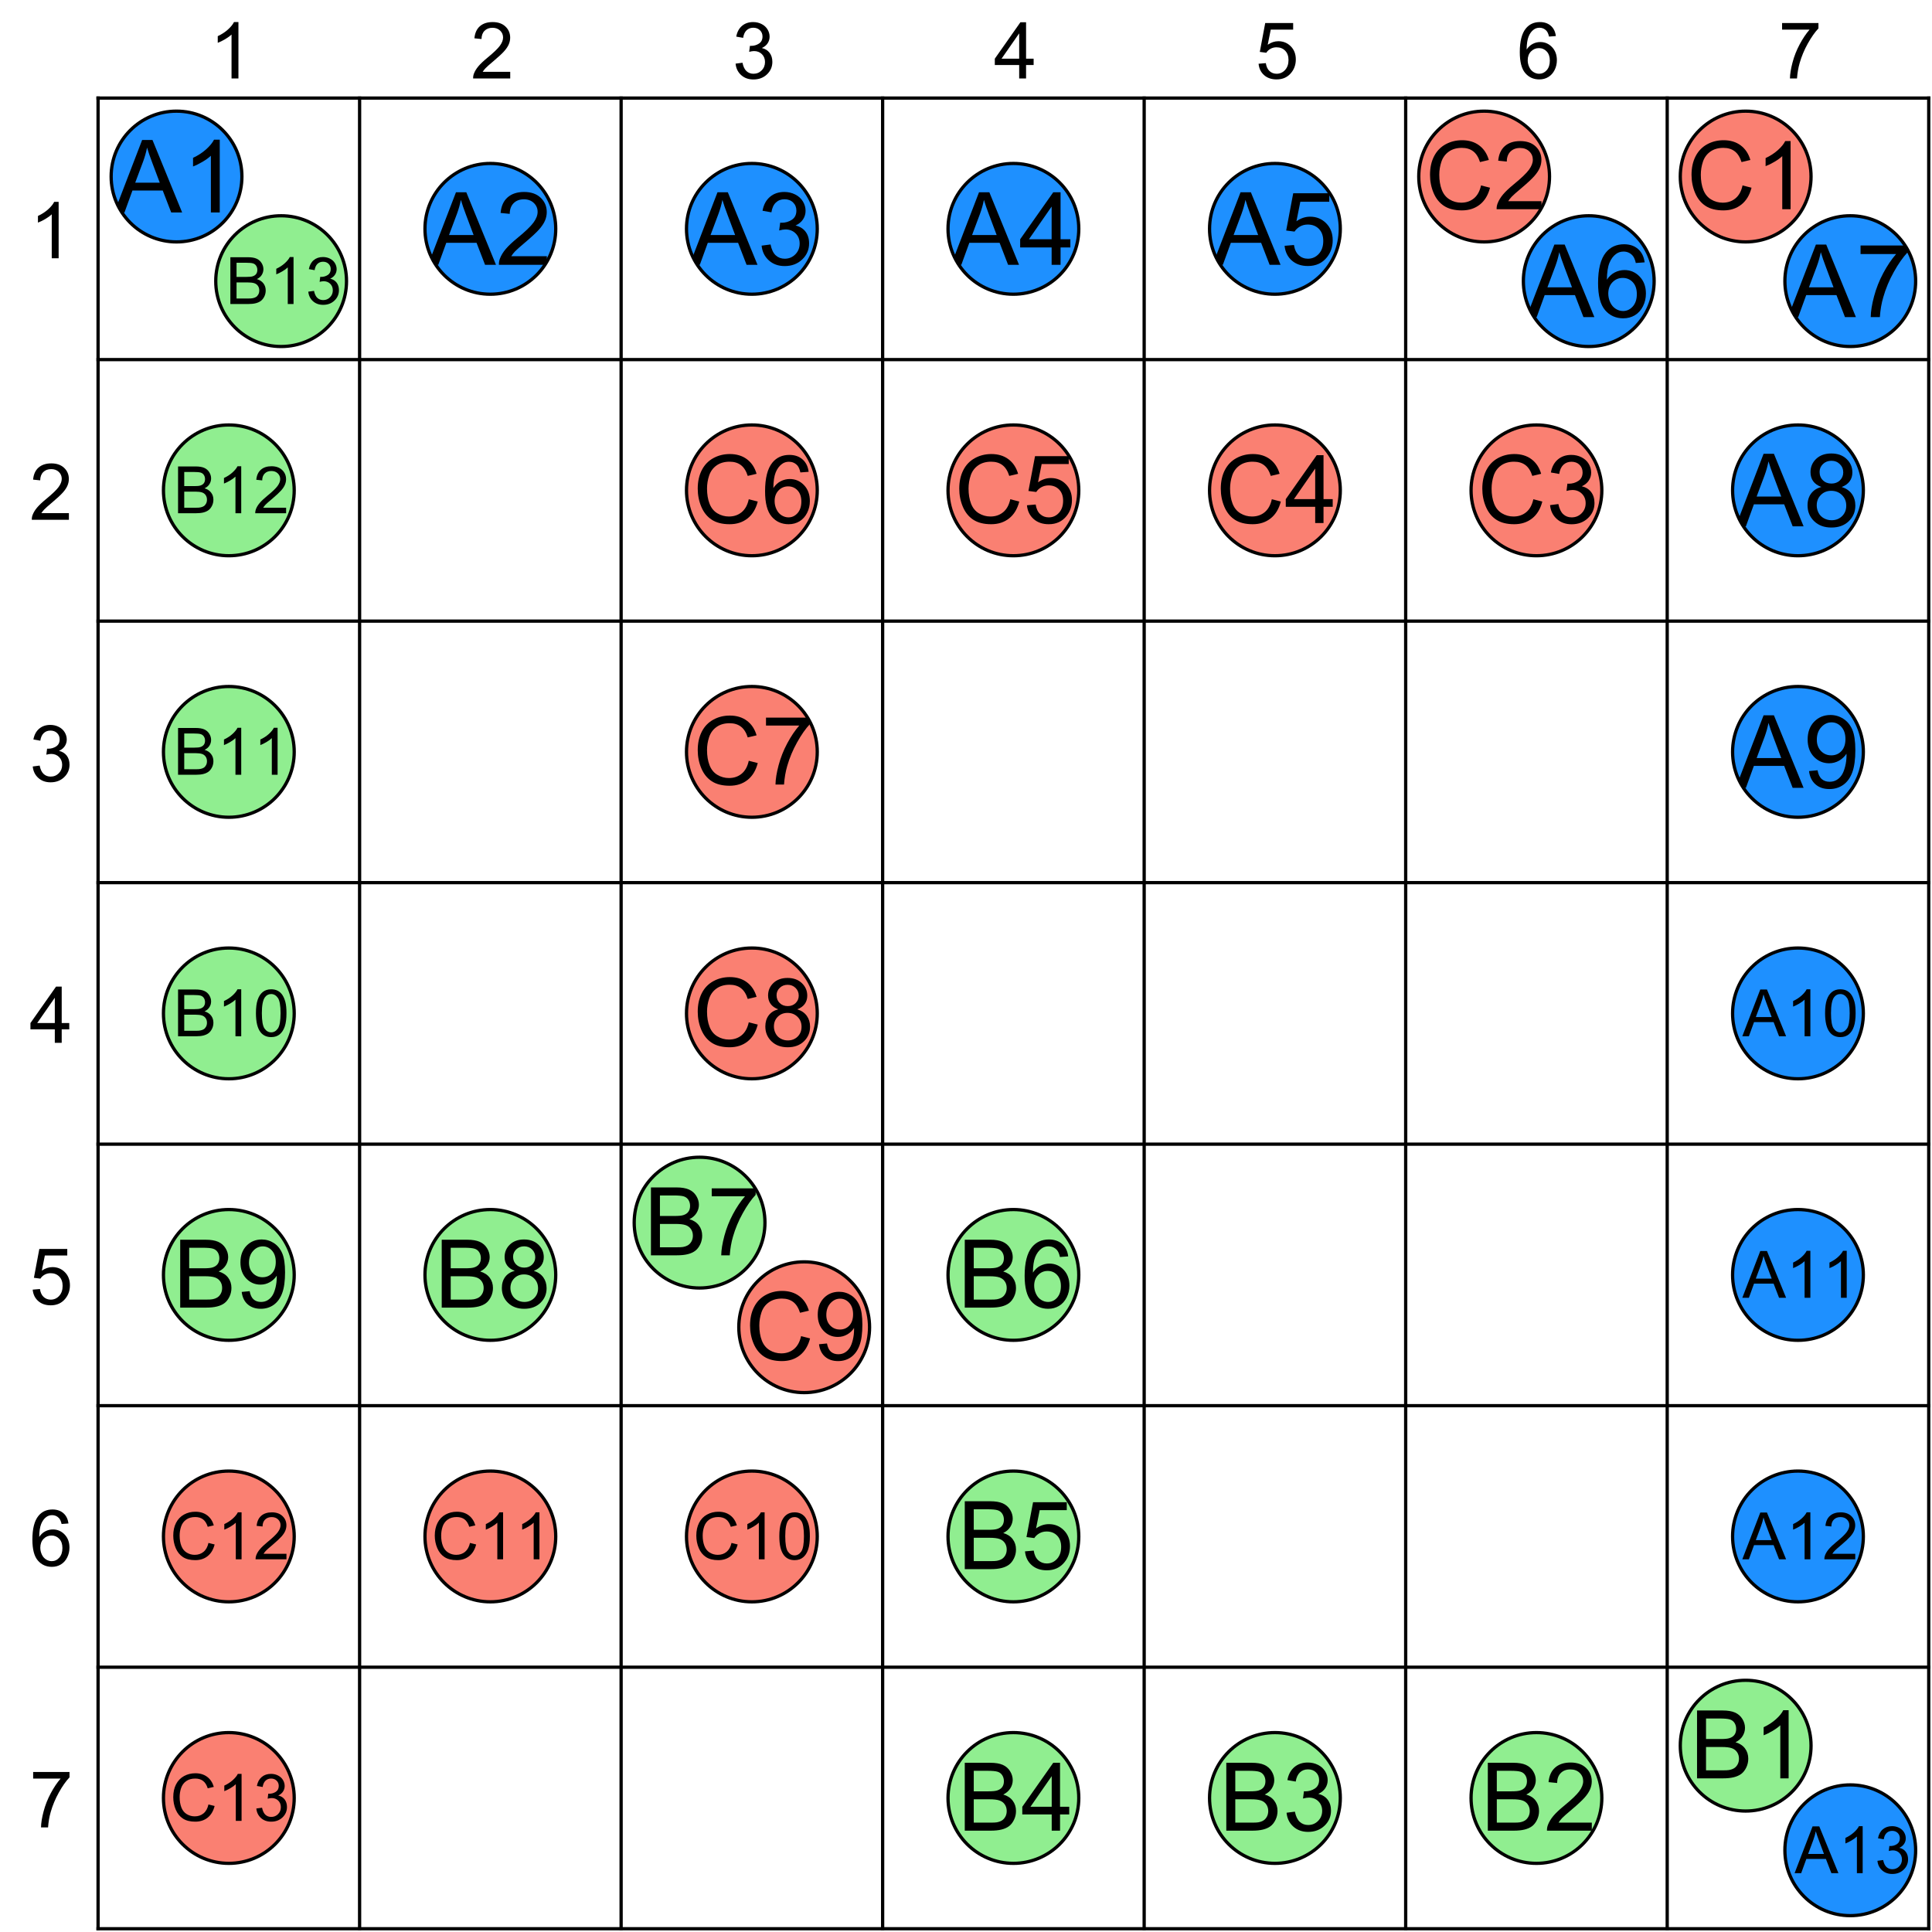 <?xml version="1.0" encoding="UTF-8"?><svg xmlns="http://www.w3.org/2000/svg" xmlns:xlink="http://www.w3.org/1999/xlink" stroke-dasharray="none" shape-rendering="auto" font-family="'Dialog'" width="591" text-rendering="auto" fill-opacity="1" contentScriptType="text/ecmascript" color-interpolation="auto" color-rendering="auto" preserveAspectRatio="xMidYMid meet" font-size="12px" fill="black" stroke="black" image-rendering="auto" stroke-miterlimit="10" zoomAndPan="magnify" version="1.0" stroke-linecap="square" stroke-linejoin="miter" contentStyleType="text/css" font-style="normal" height="591" stroke-width="1" stroke-dashoffset="0" font-weight="normal" stroke-opacity="1"><!--Generated by the Batik Graphics2D SVG Generator--><defs id="genericDefs"/><g><defs id="defs1"><clipPath clipPathUnits="userSpaceOnUse" id="clipPath1"><path d="M33 33 L75 33 L75 75 L33 75 L33 33 Z"/></clipPath><clipPath clipPathUnits="userSpaceOnUse" id="clipPath2"><path d="M74 54 C74 65.046 65.046 74 54 74 C42.954 74 34 65.046 34 54 C34 42.954 42.954 34 54 34 C65.046 34 74 42.954 74 54 Z"/></clipPath><clipPath clipPathUnits="userSpaceOnUse" id="clipPath3"><path d="M513 513 L555 513 L555 555 L513 555 L513 513 Z"/></clipPath><clipPath clipPathUnits="userSpaceOnUse" id="clipPath4"><path d="M554 534 C554 545.046 545.046 554 534 554 C522.954 554 514 545.046 514 534 C514 522.954 522.954 514 534 514 C545.046 514 554 522.954 554 534 Z"/></clipPath><clipPath clipPathUnits="userSpaceOnUse" id="clipPath5"><path d="M513 33 L555 33 L555 75 L513 75 L513 33 Z"/></clipPath><clipPath clipPathUnits="userSpaceOnUse" id="clipPath6"><path d="M554 54 C554 65.046 545.046 74 534 74 C522.954 74 514 65.046 514 54 C514 42.954 522.954 34 534 34 C545.046 34 554 42.954 554 54 Z"/></clipPath><clipPath clipPathUnits="userSpaceOnUse" id="clipPath7"><path d="M129 49 L171 49 L171 91 L129 91 L129 49 Z"/></clipPath><clipPath clipPathUnits="userSpaceOnUse" id="clipPath8"><path d="M170 70 C170 81.046 161.046 90 150 90 C138.954 90 130 81.046 130 70 C130 58.954 138.954 50 150 50 C161.046 50 170 58.954 170 70 Z"/></clipPath><clipPath clipPathUnits="userSpaceOnUse" id="clipPath9"><path d="M449 529 L491 529 L491 571 L449 571 L449 529 Z"/></clipPath><clipPath clipPathUnits="userSpaceOnUse" id="clipPath10"><path d="M490 550 C490 561.046 481.046 570 470 570 C458.954 570 450 561.046 450 550 C450 538.954 458.954 530 470 530 C481.046 530 490 538.954 490 550 Z"/></clipPath><clipPath clipPathUnits="userSpaceOnUse" id="clipPath11"><path d="M433 33 L475 33 L475 75 L433 75 L433 33 Z"/></clipPath><clipPath clipPathUnits="userSpaceOnUse" id="clipPath12"><path d="M474 54 C474 65.046 465.046 74 454 74 C442.954 74 434 65.046 434 54 C434 42.954 442.954 34 454 34 C465.046 34 474 42.954 474 54 Z"/></clipPath><clipPath clipPathUnits="userSpaceOnUse" id="clipPath13"><path d="M209 49 L251 49 L251 91 L209 91 L209 49 Z"/></clipPath><clipPath clipPathUnits="userSpaceOnUse" id="clipPath14"><path d="M250 70 C250 81.046 241.046 90 230 90 C218.954 90 210 81.046 210 70 C210 58.954 218.954 50 230 50 C241.046 50 250 58.954 250 70 Z"/></clipPath><clipPath clipPathUnits="userSpaceOnUse" id="clipPath15"><path d="M369 529 L411 529 L411 571 L369 571 L369 529 Z"/></clipPath><clipPath clipPathUnits="userSpaceOnUse" id="clipPath16"><path d="M410 550 C410 561.046 401.046 570 390 570 C378.954 570 370 561.046 370 550 C370 538.954 378.954 530 390 530 C401.046 530 410 538.954 410 550 Z"/></clipPath><clipPath clipPathUnits="userSpaceOnUse" id="clipPath17"><path d="M449 129 L491 129 L491 171 L449 171 L449 129 Z"/></clipPath><clipPath clipPathUnits="userSpaceOnUse" id="clipPath18"><path d="M490 150 C490 161.046 481.046 170 470 170 C458.954 170 450 161.046 450 150 C450 138.954 458.954 130 470 130 C481.046 130 490 138.954 490 150 Z"/></clipPath><clipPath clipPathUnits="userSpaceOnUse" id="clipPath19"><path d="M289 49 L331 49 L331 91 L289 91 L289 49 Z"/></clipPath><clipPath clipPathUnits="userSpaceOnUse" id="clipPath20"><path d="M330 70 C330 81.046 321.046 90 310 90 C298.954 90 290 81.046 290 70 C290 58.954 298.954 50 310 50 C321.046 50 330 58.954 330 70 Z"/></clipPath><clipPath clipPathUnits="userSpaceOnUse" id="clipPath21"><path d="M289 529 L331 529 L331 571 L289 571 L289 529 Z"/></clipPath><clipPath clipPathUnits="userSpaceOnUse" id="clipPath22"><path d="M330 550 C330 561.046 321.046 570 310 570 C298.954 570 290 561.046 290 550 C290 538.954 298.954 530 310 530 C321.046 530 330 538.954 330 550 Z"/></clipPath><clipPath clipPathUnits="userSpaceOnUse" id="clipPath23"><path d="M369 129 L411 129 L411 171 L369 171 L369 129 Z"/></clipPath><clipPath clipPathUnits="userSpaceOnUse" id="clipPath24"><path d="M410 150 C410 161.046 401.046 170 390 170 C378.954 170 370 161.046 370 150 C370 138.954 378.954 130 390 130 C401.046 130 410 138.954 410 150 Z"/></clipPath><clipPath clipPathUnits="userSpaceOnUse" id="clipPath25"><path d="M369 49 L411 49 L411 91 L369 91 L369 49 Z"/></clipPath><clipPath clipPathUnits="userSpaceOnUse" id="clipPath26"><path d="M410 70 C410 81.046 401.046 90 390 90 C378.954 90 370 81.046 370 70 C370 58.954 378.954 50 390 50 C401.046 50 410 58.954 410 70 Z"/></clipPath><clipPath clipPathUnits="userSpaceOnUse" id="clipPath27"><path d="M289 449 L331 449 L331 491 L289 491 L289 449 Z"/></clipPath><clipPath clipPathUnits="userSpaceOnUse" id="clipPath28"><path d="M330 470 C330 481.046 321.046 490 310 490 C298.954 490 290 481.046 290 470 C290 458.954 298.954 450 310 450 C321.046 450 330 458.954 330 470 Z"/></clipPath><clipPath clipPathUnits="userSpaceOnUse" id="clipPath29"><path d="M289 129 L331 129 L331 171 L289 171 L289 129 Z"/></clipPath><clipPath clipPathUnits="userSpaceOnUse" id="clipPath30"><path d="M330 150 C330 161.046 321.046 170 310 170 C298.954 170 290 161.046 290 150 C290 138.954 298.954 130 310 130 C321.046 130 330 138.954 330 150 Z"/></clipPath><clipPath clipPathUnits="userSpaceOnUse" id="clipPath31"><path d="M465 65 L507 65 L507 107 L465 107 L465 65 Z"/></clipPath><clipPath clipPathUnits="userSpaceOnUse" id="clipPath32"><path d="M506 86 C506 97.046 497.046 106 486 106 C474.954 106 466 97.046 466 86 C466 74.954 474.954 66 486 66 C497.046 66 506 74.954 506 86 Z"/></clipPath><clipPath clipPathUnits="userSpaceOnUse" id="clipPath33"><path d="M289 369 L331 369 L331 411 L289 411 L289 369 Z"/></clipPath><clipPath clipPathUnits="userSpaceOnUse" id="clipPath34"><path d="M330 390 C330 401.046 321.046 410 310 410 C298.954 410 290 401.046 290 390 C290 378.954 298.954 370 310 370 C321.046 370 330 378.954 330 390 Z"/></clipPath><clipPath clipPathUnits="userSpaceOnUse" id="clipPath35"><path d="M209 129 L251 129 L251 171 L209 171 L209 129 Z"/></clipPath><clipPath clipPathUnits="userSpaceOnUse" id="clipPath36"><path d="M250 150 C250 161.046 241.046 170 230 170 C218.954 170 210 161.046 210 150 C210 138.954 218.954 130 230 130 C241.046 130 250 138.954 250 150 Z"/></clipPath><clipPath clipPathUnits="userSpaceOnUse" id="clipPath37"><path d="M545 65 L587 65 L587 107 L545 107 L545 65 Z"/></clipPath><clipPath clipPathUnits="userSpaceOnUse" id="clipPath38"><path d="M586 86 C586 97.046 577.046 106 566 106 C554.954 106 546 97.046 546 86 C546 74.954 554.954 66 566 66 C577.046 66 586 74.954 586 86 Z"/></clipPath><clipPath clipPathUnits="userSpaceOnUse" id="clipPath39"><path d="M193 353 L235 353 L235 395 L193 395 L193 353 Z"/></clipPath><clipPath clipPathUnits="userSpaceOnUse" id="clipPath40"><path d="M234 374 C234 385.046 225.046 394 214 394 C202.954 394 194 385.046 194 374 C194 362.954 202.954 354 214 354 C225.046 354 234 362.954 234 374 Z"/></clipPath><clipPath clipPathUnits="userSpaceOnUse" id="clipPath41"><path d="M209 209 L251 209 L251 251 L209 251 L209 209 Z"/></clipPath><clipPath clipPathUnits="userSpaceOnUse" id="clipPath42"><path d="M250 230 C250 241.046 241.046 250 230 250 C218.954 250 210 241.046 210 230 C210 218.954 218.954 210 230 210 C241.046 210 250 218.954 250 230 Z"/></clipPath><clipPath clipPathUnits="userSpaceOnUse" id="clipPath43"><path d="M529 129 L571 129 L571 171 L529 171 L529 129 Z"/></clipPath><clipPath clipPathUnits="userSpaceOnUse" id="clipPath44"><path d="M570 150 C570 161.046 561.046 170 550 170 C538.954 170 530 161.046 530 150 C530 138.954 538.954 130 550 130 C561.046 130 570 138.954 570 150 Z"/></clipPath><clipPath clipPathUnits="userSpaceOnUse" id="clipPath45"><path d="M129 369 L171 369 L171 411 L129 411 L129 369 Z"/></clipPath><clipPath clipPathUnits="userSpaceOnUse" id="clipPath46"><path d="M170 390 C170 401.046 161.046 410 150 410 C138.954 410 130 401.046 130 390 C130 378.954 138.954 370 150 370 C161.046 370 170 378.954 170 390 Z"/></clipPath><clipPath clipPathUnits="userSpaceOnUse" id="clipPath47"><path d="M209 289 L251 289 L251 331 L209 331 L209 289 Z"/></clipPath><clipPath clipPathUnits="userSpaceOnUse" id="clipPath48"><path d="M250 310 C250 321.046 241.046 330 230 330 C218.954 330 210 321.046 210 310 C210 298.954 218.954 290 230 290 C241.046 290 250 298.954 250 310 Z"/></clipPath><clipPath clipPathUnits="userSpaceOnUse" id="clipPath49"><path d="M529 209 L571 209 L571 251 L529 251 L529 209 Z"/></clipPath><clipPath clipPathUnits="userSpaceOnUse" id="clipPath50"><path d="M570 230 C570 241.046 561.046 250 550 250 C538.954 250 530 241.046 530 230 C530 218.954 538.954 210 550 210 C561.046 210 570 218.954 570 230 Z"/></clipPath><clipPath clipPathUnits="userSpaceOnUse" id="clipPath51"><path d="M49 369 L91 369 L91 411 L49 411 L49 369 Z"/></clipPath><clipPath clipPathUnits="userSpaceOnUse" id="clipPath52"><path d="M90 390 C90 401.046 81.046 410 70 410 C58.954 410 50 401.046 50 390 C50 378.954 58.954 370 70 370 C81.046 370 90 378.954 90 390 Z"/></clipPath><clipPath clipPathUnits="userSpaceOnUse" id="clipPath53"><path d="M225 385 L267 385 L267 427 L225 427 L225 385 Z"/></clipPath><clipPath clipPathUnits="userSpaceOnUse" id="clipPath54"><path d="M266 406 C266 417.046 257.046 426 246 426 C234.954 426 226 417.046 226 406 C226 394.954 234.954 386 246 386 C257.046 386 266 394.954 266 406 Z"/></clipPath><clipPath clipPathUnits="userSpaceOnUse" id="clipPath55"><path d="M529 289 L571 289 L571 331 L529 331 L529 289 Z"/></clipPath><clipPath clipPathUnits="userSpaceOnUse" id="clipPath56"><path d="M570 310 C570 321.046 561.046 330 550 330 C538.954 330 530 321.046 530 310 C530 298.954 538.954 290 550 290 C561.046 290 570 298.954 570 310 Z"/></clipPath><clipPath clipPathUnits="userSpaceOnUse" id="clipPath57"><path d="M49 289 L91 289 L91 331 L49 331 L49 289 Z"/></clipPath><clipPath clipPathUnits="userSpaceOnUse" id="clipPath58"><path d="M90 310 C90 321.046 81.046 330 70 330 C58.954 330 50 321.046 50 310 C50 298.954 58.954 290 70 290 C81.046 290 90 298.954 90 310 Z"/></clipPath><clipPath clipPathUnits="userSpaceOnUse" id="clipPath59"><path d="M209 449 L251 449 L251 491 L209 491 L209 449 Z"/></clipPath><clipPath clipPathUnits="userSpaceOnUse" id="clipPath60"><path d="M250 470 C250 481.046 241.046 490 230 490 C218.954 490 210 481.046 210 470 C210 458.954 218.954 450 230 450 C241.046 450 250 458.954 250 470 Z"/></clipPath><clipPath clipPathUnits="userSpaceOnUse" id="clipPath61"><path d="M529 369 L571 369 L571 411 L529 411 L529 369 Z"/></clipPath><clipPath clipPathUnits="userSpaceOnUse" id="clipPath62"><path d="M570 390 C570 401.046 561.046 410 550 410 C538.954 410 530 401.046 530 390 C530 378.954 538.954 370 550 370 C561.046 370 570 378.954 570 390 Z"/></clipPath><clipPath clipPathUnits="userSpaceOnUse" id="clipPath63"><path d="M49 209 L91 209 L91 251 L49 251 L49 209 Z"/></clipPath><clipPath clipPathUnits="userSpaceOnUse" id="clipPath64"><path d="M90 230 C90 241.046 81.046 250 70 250 C58.954 250 50 241.046 50 230 C50 218.954 58.954 210 70 210 C81.046 210 90 218.954 90 230 Z"/></clipPath><clipPath clipPathUnits="userSpaceOnUse" id="clipPath65"><path d="M129 449 L171 449 L171 491 L129 491 L129 449 Z"/></clipPath><clipPath clipPathUnits="userSpaceOnUse" id="clipPath66"><path d="M170 470 C170 481.046 161.046 490 150 490 C138.954 490 130 481.046 130 470 C130 458.954 138.954 450 150 450 C161.046 450 170 458.954 170 470 Z"/></clipPath><clipPath clipPathUnits="userSpaceOnUse" id="clipPath67"><path d="M529 449 L571 449 L571 491 L529 491 L529 449 Z"/></clipPath><clipPath clipPathUnits="userSpaceOnUse" id="clipPath68"><path d="M570 470 C570 481.046 561.046 490 550 490 C538.954 490 530 481.046 530 470 C530 458.954 538.954 450 550 450 C561.046 450 570 458.954 570 470 Z"/></clipPath><clipPath clipPathUnits="userSpaceOnUse" id="clipPath69"><path d="M49 129 L91 129 L91 171 L49 171 L49 129 Z"/></clipPath><clipPath clipPathUnits="userSpaceOnUse" id="clipPath70"><path d="M90 150 C90 161.046 81.046 170 70 170 C58.954 170 50 161.046 50 150 C50 138.954 58.954 130 70 130 C81.046 130 90 138.954 90 150 Z"/></clipPath><clipPath clipPathUnits="userSpaceOnUse" id="clipPath71"><path d="M49 449 L91 449 L91 491 L49 491 L49 449 Z"/></clipPath><clipPath clipPathUnits="userSpaceOnUse" id="clipPath72"><path d="M90 470 C90 481.046 81.046 490 70 490 C58.954 490 50 481.046 50 470 C50 458.954 58.954 450 70 450 C81.046 450 90 458.954 90 470 Z"/></clipPath><clipPath clipPathUnits="userSpaceOnUse" id="clipPath73"><path d="M545 545 L587 545 L587 587 L545 587 L545 545 Z"/></clipPath><clipPath clipPathUnits="userSpaceOnUse" id="clipPath74"><path d="M586 566 C586 577.046 577.046 586 566 586 C554.954 586 546 577.046 546 566 C546 554.954 554.954 546 566 546 C577.046 546 586 554.954 586 566 Z"/></clipPath><clipPath clipPathUnits="userSpaceOnUse" id="clipPath75"><path d="M65 65 L107 65 L107 107 L65 107 L65 65 Z"/></clipPath><clipPath clipPathUnits="userSpaceOnUse" id="clipPath76"><path d="M106 86 C106 97.046 97.046 106 86 106 C74.954 106 66 97.046 66 86 C66 74.954 74.954 66 86 66 C97.046 66 106 74.954 106 86 Z"/></clipPath><clipPath clipPathUnits="userSpaceOnUse" id="clipPath77"><path d="M49 529 L91 529 L91 571 L49 571 L49 529 Z"/></clipPath><clipPath clipPathUnits="userSpaceOnUse" id="clipPath78"><path d="M90 550 C90 561.046 81.046 570 70 570 C58.954 570 50 561.046 50 550 C50 538.954 58.954 530 70 530 C81.046 530 90 538.954 90 550 Z"/></clipPath></defs><g><line y2="30" fill="none" x1="30" x2="590" y1="30"/><line y2="110" fill="none" x1="30" x2="590" y1="110"/><line y2="190" fill="none" x1="30" x2="590" y1="190"/><line y2="270" fill="none" x1="30" x2="590" y1="270"/><line y2="350" fill="none" x1="30" x2="590" y1="350"/><line y2="430" fill="none" x1="30" x2="590" y1="430"/><line y2="510" fill="none" x1="30" x2="590" y1="510"/><line y2="590" fill="none" x1="30" x2="590" y1="590"/><line y2="590" fill="none" x1="30" x2="30" y1="30"/><line y2="590" fill="none" x1="110" x2="110" y1="30"/><line y2="590" fill="none" x1="190" x2="190" y1="30"/><line y2="590" fill="none" x1="270" x2="270" y1="30"/><line y2="590" fill="none" x1="350" x2="350" y1="30"/><line y2="590" fill="none" x1="430" x2="430" y1="30"/><line y2="590" fill="none" x1="510" x2="510" y1="30"/><line y2="590" fill="none" x1="590" x2="590" y1="30"/><path d="M17.938 79 L15.828 79 L15.828 65.562 Q15.078 66.281 13.836 67.008 Q12.594 67.734 11.609 68.094 L11.609 66.062 Q13.391 65.234 14.711 64.047 Q16.031 62.859 16.578 61.75 L17.938 61.75 L17.938 79 Z" stroke="none"/><path d="M21.078 156.969 L21.078 159 L9.734 159 Q9.703 158.234 9.969 157.531 Q10.406 156.375 11.359 155.25 Q12.312 154.125 14.125 152.641 Q16.922 150.344 17.906 149.008 Q18.891 147.672 18.891 146.469 Q18.891 145.219 17.992 144.359 Q17.094 143.5 15.656 143.5 Q14.141 143.5 13.227 144.414 Q12.312 145.328 12.297 146.938 L10.125 146.719 Q10.344 144.297 11.797 143.023 Q13.25 141.75 15.703 141.75 Q18.172 141.75 19.617 143.117 Q21.062 144.484 21.062 146.516 Q21.062 147.547 20.641 148.547 Q20.219 149.547 19.242 150.648 Q18.266 151.75 15.984 153.672 Q14.094 155.266 13.555 155.828 Q13.016 156.391 12.656 156.969 L21.078 156.969 Z" stroke="none"/><path d="M10.016 234.469 L12.125 234.188 Q12.484 235.969 13.359 236.766 Q14.234 237.562 15.484 237.562 Q16.969 237.562 17.992 236.531 Q19.016 235.5 19.016 233.969 Q19.016 232.516 18.07 231.57 Q17.125 230.625 15.656 230.625 Q15.062 230.625 14.172 230.859 L14.406 229.016 Q14.609 229.031 14.75 229.031 Q16.094 229.031 17.172 228.328 Q18.25 227.625 18.25 226.172 Q18.25 225 17.461 224.242 Q16.672 223.484 15.438 223.484 Q14.203 223.484 13.383 224.258 Q12.562 225.031 12.328 226.578 L10.219 226.203 Q10.609 224.078 11.977 222.914 Q13.344 221.75 15.391 221.75 Q16.797 221.75 17.977 222.352 Q19.156 222.953 19.789 224 Q20.422 225.047 20.422 226.219 Q20.422 227.328 19.82 228.242 Q19.219 229.156 18.047 229.688 Q19.578 230.047 20.422 231.156 Q21.266 232.266 21.266 233.922 Q21.266 236.172 19.625 237.742 Q17.984 239.312 15.469 239.312 Q13.203 239.312 11.711 237.961 Q10.219 236.609 10.016 234.469 Z" stroke="none"/><path d="M16.766 319 L16.766 314.891 L9.312 314.891 L9.312 312.953 L17.141 301.812 L18.875 301.812 L18.875 312.953 L21.188 312.953 L21.188 314.891 L18.875 314.891 L18.875 319 L16.766 319 ZM16.766 312.953 L16.766 305.203 L11.375 312.953 L16.766 312.953 Z" stroke="none"/><path d="M10 394.5 L12.219 394.312 Q12.453 395.922 13.352 396.742 Q14.25 397.562 15.516 397.562 Q17.047 397.562 18.102 396.414 Q19.156 395.266 19.156 393.359 Q19.156 391.562 18.141 390.516 Q17.125 389.469 15.484 389.469 Q14.469 389.469 13.648 389.93 Q12.828 390.391 12.359 391.141 L10.375 390.875 L12.031 382.047 L20.578 382.047 L20.578 384.062 L13.719 384.062 L12.797 388.688 Q14.344 387.609 16.047 387.609 Q18.297 387.609 19.844 389.164 Q21.391 390.719 21.391 393.172 Q21.391 395.5 20.031 397.203 Q18.375 399.297 15.516 399.297 Q13.172 399.297 11.688 397.984 Q10.203 396.672 10 394.5 Z" stroke="none"/><path d="M20.938 466.031 L18.844 466.188 Q18.562 464.953 18.047 464.391 Q17.188 463.484 15.938 463.484 Q14.938 463.484 14.172 464.047 Q13.172 464.766 12.602 466.164 Q12.031 467.562 12 470.141 Q12.766 468.984 13.867 468.422 Q14.969 467.859 16.172 467.859 Q18.281 467.859 19.766 469.406 Q21.25 470.953 21.25 473.422 Q21.25 475.031 20.555 476.422 Q19.859 477.812 18.641 478.555 Q17.422 479.297 15.875 479.297 Q13.234 479.297 11.57 477.352 Q9.906 475.406 9.906 470.953 Q9.906 465.984 11.75 463.719 Q13.344 461.75 16.062 461.75 Q18.094 461.75 19.391 462.883 Q20.688 464.016 20.938 466.031 ZM12.328 473.438 Q12.328 474.516 12.789 475.516 Q13.25 476.516 14.086 477.039 Q14.922 477.562 15.828 477.562 Q17.172 477.562 18.133 476.484 Q19.094 475.406 19.094 473.547 Q19.094 471.766 18.141 470.742 Q17.188 469.719 15.75 469.719 Q14.328 469.719 13.328 470.742 Q12.328 471.766 12.328 473.438 Z" stroke="none"/><path d="M10.141 544.062 L10.141 542.047 L21.266 542.047 L21.266 543.688 Q19.625 545.422 18.008 548.32 Q16.391 551.219 15.516 554.281 Q14.891 556.438 14.703 559 L12.547 559 Q12.578 556.969 13.336 554.102 Q14.094 551.234 15.523 548.562 Q16.953 545.891 18.547 544.062 L10.141 544.062 Z" stroke="none"/><path d="M72.938 24 L70.828 24 L70.828 10.562 Q70.078 11.281 68.836 12.008 Q67.594 12.734 66.609 13.094 L66.609 11.062 Q68.391 10.234 69.711 9.047 Q71.031 7.859 71.578 6.75 L72.938 6.75 L72.938 24 Z" stroke="none"/><path d="M156.078 21.969 L156.078 24 L144.734 24 Q144.703 23.234 144.969 22.531 Q145.406 21.375 146.359 20.25 Q147.312 19.125 149.125 17.641 Q151.922 15.344 152.906 14.008 Q153.891 12.672 153.891 11.469 Q153.891 10.219 152.992 9.359 Q152.094 8.5 150.656 8.5 Q149.141 8.5 148.227 9.414 Q147.312 10.328 147.297 11.938 L145.125 11.719 Q145.344 9.297 146.797 8.023 Q148.25 6.75 150.703 6.75 Q153.172 6.75 154.617 8.117 Q156.062 9.484 156.062 11.516 Q156.062 12.547 155.641 13.547 Q155.219 14.547 154.242 15.648 Q153.266 16.75 150.984 18.672 Q149.094 20.266 148.555 20.828 Q148.016 21.391 147.656 21.969 L156.078 21.969 Z" stroke="none"/><path d="M225.016 19.469 L227.125 19.188 Q227.484 20.969 228.359 21.766 Q229.234 22.562 230.484 22.562 Q231.969 22.562 232.992 21.531 Q234.016 20.5 234.016 18.969 Q234.016 17.516 233.07 16.57 Q232.125 15.625 230.656 15.625 Q230.062 15.625 229.172 15.859 L229.406 14.016 Q229.609 14.031 229.75 14.031 Q231.094 14.031 232.172 13.328 Q233.25 12.625 233.25 11.172 Q233.25 10 232.461 9.242 Q231.672 8.484 230.438 8.484 Q229.203 8.484 228.383 9.258 Q227.562 10.031 227.328 11.578 L225.219 11.203 Q225.609 9.078 226.977 7.914 Q228.344 6.75 230.391 6.75 Q231.797 6.75 232.977 7.352 Q234.156 7.953 234.789 9 Q235.422 10.047 235.422 11.219 Q235.422 12.328 234.82 13.242 Q234.219 14.156 233.047 14.688 Q234.578 15.047 235.422 16.156 Q236.266 17.266 236.266 18.922 Q236.266 21.172 234.625 22.742 Q232.984 24.312 230.469 24.312 Q228.203 24.312 226.711 22.961 Q225.219 21.609 225.016 19.469 Z" stroke="none"/><path d="M311.766 24 L311.766 19.891 L304.312 19.891 L304.312 17.953 L312.141 6.812 L313.875 6.812 L313.875 17.953 L316.188 17.953 L316.188 19.891 L313.875 19.891 L313.875 24 L311.766 24 ZM311.766 17.953 L311.766 10.203 L306.375 17.953 L311.766 17.953 Z" stroke="none"/><path d="M385 19.5 L387.219 19.312 Q387.453 20.922 388.352 21.742 Q389.25 22.562 390.516 22.562 Q392.047 22.562 393.102 21.414 Q394.156 20.266 394.156 18.359 Q394.156 16.562 393.141 15.516 Q392.125 14.469 390.484 14.469 Q389.469 14.469 388.648 14.93 Q387.828 15.391 387.359 16.141 L385.375 15.875 L387.031 7.047 L395.578 7.047 L395.578 9.062 L388.719 9.062 L387.797 13.688 Q389.344 12.609 391.047 12.609 Q393.297 12.609 394.844 14.164 Q396.391 15.719 396.391 18.172 Q396.391 20.5 395.031 22.203 Q393.375 24.297 390.516 24.297 Q388.172 24.297 386.688 22.984 Q385.203 21.672 385 19.5 Z" stroke="none"/><path d="M475.938 11.031 L473.844 11.188 Q473.562 9.953 473.047 9.391 Q472.188 8.484 470.938 8.484 Q469.938 8.484 469.172 9.047 Q468.172 9.766 467.602 11.164 Q467.031 12.562 467 15.141 Q467.766 13.984 468.867 13.422 Q469.969 12.859 471.172 12.859 Q473.281 12.859 474.766 14.406 Q476.25 15.953 476.25 18.422 Q476.25 20.031 475.555 21.422 Q474.859 22.812 473.641 23.555 Q472.422 24.297 470.875 24.297 Q468.234 24.297 466.57 22.352 Q464.906 20.406 464.906 15.953 Q464.906 10.984 466.75 8.719 Q468.344 6.75 471.062 6.75 Q473.094 6.75 474.391 7.883 Q475.688 9.016 475.938 11.031 ZM467.328 18.438 Q467.328 19.516 467.789 20.516 Q468.25 21.516 469.086 22.039 Q469.922 22.562 470.828 22.562 Q472.172 22.562 473.133 21.484 Q474.094 20.406 474.094 18.547 Q474.094 16.766 473.141 15.742 Q472.188 14.719 470.75 14.719 Q469.328 14.719 468.328 15.742 Q467.328 16.766 467.328 18.438 Z" stroke="none"/><path d="M545.141 9.062 L545.141 7.047 L556.266 7.047 L556.266 8.688 Q554.625 10.422 553.008 13.32 Q551.391 16.219 550.516 19.281 Q549.891 21.438 549.703 24 L547.547 24 Q547.578 21.969 548.336 19.102 Q549.094 16.234 550.523 13.562 Q551.953 10.891 553.547 9.062 L545.141 9.062 Z" stroke="none"/></g><g fill="rgb(30,144,255)" font-size="24px" font-family="'Arial'" stroke="rgb(30,144,255)"><circle r="20" clip-path="url(#clipPath1)" cx="54" cy="54" stroke="none"/><circle fill="none" r="20" clip-path="url(#clipPath1)" cx="54" cy="54" stroke="black"/><path fill="black" d="M34.953 65 L43.484 42.812 L46.641 42.812 L55.719 65 L52.375 65 L49.781 58.281 L40.516 58.281 L38.078 65 L34.953 65 ZM41.359 55.891 L48.875 55.891 L46.562 49.734 Q45.5 46.938 44.984 45.141 Q44.562 47.281 43.797 49.375 L41.359 55.891 ZM67.224 65 L64.505 65 L64.505 47.641 Q63.52 48.578 61.919 49.516 Q60.317 50.453 59.052 50.922 L59.052 48.281 Q61.333 47.219 63.044 45.688 Q64.755 44.156 65.474 42.719 L67.224 42.719 L67.224 65 Z" clip-path="url(#clipPath2)" stroke="none"/><circle fill="rgb(144,238,144)" r="20" clip-path="url(#clipPath3)" cx="534" cy="534" stroke="none"/><circle fill="none" r="20" clip-path="url(#clipPath3)" cx="534" cy="534" stroke="black"/><path fill="black" d="M519.125 544 L519.125 523.234 L526.906 523.234 Q529.297 523.234 530.734 523.867 Q532.172 524.5 532.984 525.812 Q533.797 527.125 533.797 528.547 Q533.797 529.875 533.07 531.055 Q532.344 532.234 530.891 532.953 Q532.781 533.5 533.789 534.836 Q534.797 536.172 534.797 537.984 Q534.797 539.438 534.18 540.695 Q533.562 541.953 532.656 542.633 Q531.75 543.312 530.383 543.656 Q529.016 544 527.047 544 L519.125 544 ZM521.875 531.969 L526.359 531.969 Q528.188 531.969 528.984 531.719 Q530.031 531.406 530.562 530.688 Q531.094 529.969 531.094 528.875 Q531.094 527.844 530.594 527.055 Q530.094 526.266 529.172 525.977 Q528.25 525.688 526.016 525.688 L521.875 525.688 L521.875 531.969 ZM521.875 541.547 L527.047 541.547 Q528.375 541.547 528.906 541.453 Q529.859 541.281 530.492 540.883 Q531.125 540.484 531.539 539.727 Q531.953 538.969 531.953 537.984 Q531.953 536.828 531.359 535.969 Q530.766 535.109 529.711 534.758 Q528.656 534.406 526.672 534.406 L521.875 534.406 L521.875 541.547 ZM547.14 544 L544.593 544 L544.593 527.766 Q543.671 528.641 542.179 529.516 Q540.687 530.391 539.499 530.828 L539.499 528.359 Q541.64 527.359 543.241 525.93 Q544.843 524.5 545.499 523.156 L547.14 523.156 L547.14 544 Z" clip-path="url(#clipPath4)" stroke="none"/><circle fill="rgb(250,128,114)" r="20" clip-path="url(#clipPath5)" cx="534" cy="54" stroke="none"/><circle fill="none" r="20" clip-path="url(#clipPath5)" cx="534" cy="54" stroke="black"/><path fill="black" d="M533.047 56.719 L535.797 57.422 Q534.938 60.797 532.688 62.578 Q530.438 64.359 527.203 64.359 Q523.844 64.359 521.742 62.992 Q519.641 61.625 518.539 59.031 Q517.438 56.438 517.438 53.469 Q517.438 50.219 518.68 47.805 Q519.922 45.391 522.211 44.141 Q524.5 42.891 527.25 42.891 Q530.359 42.891 532.484 44.477 Q534.609 46.062 535.438 48.938 L532.734 49.578 Q532.016 47.312 530.641 46.273 Q529.266 45.234 527.188 45.234 Q524.797 45.234 523.188 46.383 Q521.578 47.531 520.93 49.461 Q520.281 51.391 520.281 53.453 Q520.281 56.094 521.047 58.07 Q521.812 60.047 523.445 61.023 Q525.078 62 526.969 62 Q529.281 62 530.883 60.672 Q532.484 59.344 533.047 56.719 ZM547.74 64 L545.193 64 L545.193 47.766 Q544.271 48.641 542.779 49.516 Q541.287 50.391 540.099 50.828 L540.099 48.359 Q542.24 47.359 543.841 45.93 Q545.443 44.5 546.099 43.156 L547.74 43.156 L547.74 64 Z" clip-path="url(#clipPath6)" stroke="none"/><circle r="20" clip-path="url(#clipPath7)" cx="150" cy="70" stroke="none"/><circle fill="none" r="20" clip-path="url(#clipPath7)" cx="150" cy="70" stroke="black"/><path fill="black" d="M130.953 81 L139.484 58.812 L142.641 58.812 L151.719 81 L148.375 81 L145.781 74.281 L136.516 74.281 L134.078 81 L130.953 81 ZM137.359 71.891 L144.875 71.891 L142.562 65.734 Q141.5 62.938 140.984 61.141 Q140.562 63.281 139.797 65.375 L137.359 71.891 ZM167.286 78.375 L167.286 81 L152.614 81 Q152.583 80.016 152.927 79.109 Q153.489 77.609 154.724 76.156 Q155.958 74.703 158.286 72.797 Q161.911 69.828 163.185 68.094 Q164.458 66.359 164.458 64.812 Q164.458 63.203 163.294 62.086 Q162.13 60.969 160.27 60.969 Q158.302 60.969 157.122 62.148 Q155.942 63.328 155.927 65.422 L153.13 65.141 Q153.411 62 155.294 60.359 Q157.177 58.719 160.333 58.719 Q163.536 58.719 165.395 60.492 Q167.255 62.266 167.255 64.875 Q167.255 66.219 166.708 67.5 Q166.161 68.781 164.895 70.203 Q163.63 71.625 160.692 74.109 Q158.239 76.172 157.544 76.906 Q156.849 77.641 156.395 78.375 L167.286 78.375 Z" clip-path="url(#clipPath8)" stroke="none"/><circle fill="rgb(144,238,144)" r="20" clip-path="url(#clipPath9)" cx="470" cy="550" stroke="none"/><circle fill="none" r="20" clip-path="url(#clipPath9)" cx="470" cy="550" stroke="black"/><path fill="black" d="M455.125 560 L455.125 539.234 L462.906 539.234 Q465.297 539.234 466.734 539.867 Q468.172 540.5 468.984 541.812 Q469.797 543.125 469.797 544.547 Q469.797 545.875 469.07 547.055 Q468.344 548.234 466.891 548.953 Q468.781 549.5 469.789 550.836 Q470.797 552.172 470.797 553.984 Q470.797 555.438 470.18 556.695 Q469.562 557.953 468.656 558.633 Q467.75 559.312 466.383 559.656 Q465.016 560 463.047 560 L455.125 560 ZM457.875 547.969 L462.359 547.969 Q464.188 547.969 464.984 547.719 Q466.031 547.406 466.562 546.688 Q467.094 545.969 467.094 544.875 Q467.094 543.844 466.594 543.055 Q466.094 542.266 465.172 541.977 Q464.25 541.688 462.016 541.688 L457.875 541.688 L457.875 547.969 ZM457.875 557.547 L463.047 557.547 Q464.375 557.547 464.906 557.453 Q465.859 557.281 466.492 556.883 Q467.125 556.484 467.539 555.727 Q467.953 554.969 467.953 553.984 Q467.953 552.828 467.359 551.969 Q466.766 551.109 465.711 550.758 Q464.656 550.406 462.672 550.406 L457.875 550.406 L457.875 557.547 ZM486.937 557.547 L486.937 560 L473.218 560 Q473.187 559.078 473.515 558.234 Q474.046 556.828 475.194 555.469 Q476.343 554.109 478.53 552.328 Q481.921 549.547 483.108 547.93 Q484.296 546.312 484.296 544.859 Q484.296 543.344 483.21 542.305 Q482.124 541.266 480.39 541.266 Q478.546 541.266 477.444 542.367 Q476.343 543.469 476.327 545.422 L473.702 545.156 Q473.968 542.234 475.726 540.695 Q477.483 539.156 480.437 539.156 Q483.437 539.156 485.179 540.812 Q486.921 542.469 486.921 544.922 Q486.921 546.172 486.405 547.375 Q485.89 548.578 484.71 549.906 Q483.53 551.234 480.78 553.562 Q478.483 555.484 477.835 556.172 Q477.187 556.859 476.765 557.547 L486.937 557.547 Z" clip-path="url(#clipPath10)" stroke="none"/><circle fill="rgb(250,128,114)" r="20" clip-path="url(#clipPath11)" cx="454" cy="54" stroke="none"/><circle fill="none" r="20" clip-path="url(#clipPath11)" cx="454" cy="54" stroke="black"/><path fill="black" d="M453.047 56.719 L455.797 57.422 Q454.938 60.797 452.688 62.578 Q450.438 64.359 447.203 64.359 Q443.844 64.359 441.742 62.992 Q439.641 61.625 438.539 59.031 Q437.438 56.438 437.438 53.469 Q437.438 50.219 438.68 47.805 Q439.922 45.391 442.211 44.141 Q444.5 42.891 447.25 42.891 Q450.359 42.891 452.484 44.477 Q454.609 46.062 455.438 48.938 L452.734 49.578 Q452.016 47.312 450.641 46.273 Q449.266 45.234 447.188 45.234 Q444.797 45.234 443.188 46.383 Q441.578 47.531 440.93 49.461 Q440.281 51.391 440.281 53.453 Q440.281 56.094 441.047 58.07 Q441.812 60.047 443.445 61.023 Q445.078 62 446.969 62 Q449.281 62 450.883 60.672 Q452.484 59.344 453.047 56.719 ZM471.537 61.547 L471.537 64 L457.818 64 Q457.787 63.078 458.115 62.234 Q458.646 60.828 459.794 59.469 Q460.943 58.109 463.13 56.328 Q466.521 53.547 467.709 51.93 Q468.896 50.312 468.896 48.859 Q468.896 47.344 467.81 46.305 Q466.724 45.266 464.99 45.266 Q463.146 45.266 462.044 46.367 Q460.943 47.469 460.927 49.422 L458.302 49.156 Q458.568 46.234 460.326 44.695 Q462.084 43.156 465.037 43.156 Q468.037 43.156 469.779 44.812 Q471.521 46.469 471.521 48.922 Q471.521 50.172 471.005 51.375 Q470.49 52.578 469.31 53.906 Q468.13 55.234 465.38 57.562 Q463.084 59.484 462.435 60.172 Q461.787 60.859 461.365 61.547 L471.537 61.547 Z" clip-path="url(#clipPath12)" stroke="none"/><circle r="20" clip-path="url(#clipPath13)" cx="230" cy="70" stroke="none"/><circle fill="none" r="20" clip-path="url(#clipPath13)" cx="230" cy="70" stroke="black"/><path fill="black" d="M210.953 81 L219.484 58.812 L222.641 58.812 L231.719 81 L228.375 81 L225.781 74.281 L216.516 74.281 L214.078 81 L210.953 81 ZM217.359 71.891 L224.875 71.891 L222.562 65.734 Q221.5 62.938 220.984 61.141 Q220.562 63.281 219.797 65.375 L217.359 71.891 ZM232.974 75.141 L235.708 74.781 Q236.177 77.094 237.302 78.117 Q238.427 79.141 240.052 79.141 Q241.974 79.141 243.294 77.805 Q244.614 76.469 244.614 74.5 Q244.614 72.625 243.388 71.406 Q242.161 70.188 240.27 70.188 Q239.505 70.188 238.349 70.5 L238.661 68.109 Q238.927 68.141 239.099 68.141 Q240.833 68.141 242.224 67.227 Q243.614 66.312 243.614 64.422 Q243.614 62.922 242.606 61.938 Q241.599 60.953 239.989 60.953 Q238.395 60.953 237.341 61.953 Q236.286 62.953 235.974 64.953 L233.255 64.469 Q233.755 61.734 235.52 60.227 Q237.286 58.719 239.927 58.719 Q241.739 58.719 243.27 59.5 Q244.802 60.281 245.614 61.625 Q246.427 62.969 246.427 64.484 Q246.427 65.922 245.653 67.102 Q244.88 68.281 243.364 68.984 Q245.333 69.438 246.419 70.867 Q247.505 72.297 247.505 74.453 Q247.505 77.359 245.388 79.375 Q243.27 81.391 240.036 81.391 Q237.114 81.391 235.185 79.648 Q233.255 77.906 232.974 75.141 Z" clip-path="url(#clipPath14)" stroke="none"/><circle fill="rgb(144,238,144)" r="20" clip-path="url(#clipPath15)" cx="390" cy="550" stroke="none"/><circle fill="none" r="20" clip-path="url(#clipPath15)" cx="390" cy="550" stroke="black"/><path fill="black" d="M375.125 560 L375.125 539.234 L382.906 539.234 Q385.297 539.234 386.734 539.867 Q388.172 540.5 388.984 541.812 Q389.797 543.125 389.797 544.547 Q389.797 545.875 389.07 547.055 Q388.344 548.234 386.891 548.953 Q388.781 549.5 389.789 550.836 Q390.797 552.172 390.797 553.984 Q390.797 555.438 390.18 556.695 Q389.562 557.953 388.656 558.633 Q387.75 559.312 386.383 559.656 Q385.016 560 383.047 560 L375.125 560 ZM377.875 547.969 L382.359 547.969 Q384.188 547.969 384.984 547.719 Q386.031 547.406 386.562 546.688 Q387.094 545.969 387.094 544.875 Q387.094 543.844 386.594 543.055 Q386.094 542.266 385.172 541.977 Q384.25 541.688 382.016 541.688 L377.875 541.688 L377.875 547.969 ZM377.875 557.547 L383.047 557.547 Q384.375 557.547 384.906 557.453 Q385.859 557.281 386.492 556.883 Q387.125 556.484 387.539 555.727 Q387.953 554.969 387.953 553.984 Q387.953 552.828 387.359 551.969 Q386.766 551.109 385.711 550.758 Q384.656 550.406 382.672 550.406 L377.875 550.406 L377.875 557.547 ZM393.562 554.516 L396.108 554.188 Q396.546 556.344 397.601 557.305 Q398.655 558.266 400.171 558.266 Q401.968 558.266 403.21 557.016 Q404.452 555.766 404.452 553.922 Q404.452 552.172 403.304 551.031 Q402.155 549.891 400.39 549.891 Q399.671 549.891 398.593 550.172 L398.874 547.938 Q399.124 547.969 399.28 547.969 Q400.905 547.969 402.21 547.117 Q403.515 546.266 403.515 544.5 Q403.515 543.094 402.569 542.172 Q401.624 541.25 400.124 541.25 Q398.624 541.25 397.64 542.188 Q396.655 543.125 396.358 544.984 L393.812 544.531 Q394.28 541.969 395.937 540.562 Q397.593 539.156 400.062 539.156 Q401.765 539.156 403.194 539.883 Q404.624 540.609 405.382 541.875 Q406.14 543.141 406.14 544.547 Q406.14 545.891 405.413 547 Q404.687 548.109 403.28 548.75 Q405.108 549.188 406.132 550.523 Q407.155 551.859 407.155 553.875 Q407.155 556.594 405.171 558.484 Q403.187 560.375 400.155 560.375 Q397.421 560.375 395.616 558.742 Q393.812 557.109 393.562 554.516 Z" clip-path="url(#clipPath16)" stroke="none"/><circle fill="rgb(250,128,114)" r="20" clip-path="url(#clipPath17)" cx="470" cy="150" stroke="none"/><circle fill="none" r="20" clip-path="url(#clipPath17)" cx="470" cy="150" stroke="black"/><path fill="black" d="M469.047 152.719 L471.797 153.422 Q470.938 156.797 468.688 158.578 Q466.438 160.359 463.203 160.359 Q459.844 160.359 457.742 158.992 Q455.641 157.625 454.539 155.031 Q453.438 152.438 453.438 149.469 Q453.438 146.219 454.68 143.805 Q455.922 141.391 458.211 140.141 Q460.5 138.891 463.25 138.891 Q466.359 138.891 468.484 140.477 Q470.609 142.062 471.438 144.938 L468.734 145.578 Q468.016 143.312 466.641 142.273 Q465.266 141.234 463.188 141.234 Q460.797 141.234 459.188 142.383 Q457.578 143.531 456.93 145.461 Q456.281 147.391 456.281 149.453 Q456.281 152.094 457.047 154.07 Q457.812 156.047 459.445 157.023 Q461.078 158 462.969 158 Q465.281 158 466.883 156.672 Q468.484 155.344 469.047 152.719 ZM474.162 154.516 L476.709 154.188 Q477.146 156.344 478.201 157.305 Q479.255 158.266 480.771 158.266 Q482.568 158.266 483.81 157.016 Q485.052 155.766 485.052 153.922 Q485.052 152.172 483.904 151.031 Q482.755 149.891 480.99 149.891 Q480.271 149.891 479.193 150.172 L479.474 147.938 Q479.724 147.969 479.88 147.969 Q481.505 147.969 482.81 147.117 Q484.115 146.266 484.115 144.5 Q484.115 143.094 483.169 142.172 Q482.224 141.25 480.724 141.25 Q479.224 141.25 478.24 142.188 Q477.255 143.125 476.959 144.984 L474.412 144.531 Q474.88 141.969 476.537 140.562 Q478.193 139.156 480.662 139.156 Q482.365 139.156 483.794 139.883 Q485.224 140.609 485.982 141.875 Q486.74 143.141 486.74 144.547 Q486.74 145.891 486.013 147 Q485.287 148.109 483.88 148.75 Q485.709 149.188 486.732 150.523 Q487.755 151.859 487.755 153.875 Q487.755 156.594 485.771 158.484 Q483.787 160.375 480.755 160.375 Q478.021 160.375 476.216 158.742 Q474.412 157.109 474.162 154.516 Z" clip-path="url(#clipPath18)" stroke="none"/><circle r="20" clip-path="url(#clipPath19)" cx="310" cy="70" stroke="none"/><circle fill="none" r="20" clip-path="url(#clipPath19)" cx="310" cy="70" stroke="black"/><path fill="black" d="M290.953 81 L299.484 58.812 L302.641 58.812 L311.719 81 L308.375 81 L305.781 74.281 L296.516 74.281 L294.078 81 L290.953 81 ZM297.359 71.891 L304.875 71.891 L302.562 65.734 Q301.5 62.938 300.984 61.141 Q300.562 63.281 299.797 65.375 L297.359 71.891 ZM321.692 81 L321.692 75.688 L312.067 75.688 L312.067 73.188 L322.192 58.812 L324.427 58.812 L324.427 73.188 L327.427 73.188 L327.427 75.688 L324.427 75.688 L324.427 81 L321.692 81 ZM321.692 73.188 L321.692 63.188 L314.755 73.188 L321.692 73.188 Z" clip-path="url(#clipPath20)" stroke="none"/><circle fill="rgb(144,238,144)" r="20" clip-path="url(#clipPath21)" cx="310" cy="550" stroke="none"/><circle fill="none" r="20" clip-path="url(#clipPath21)" cx="310" cy="550" stroke="black"/><path fill="black" d="M295.125 560 L295.125 539.234 L302.906 539.234 Q305.297 539.234 306.734 539.867 Q308.172 540.5 308.984 541.812 Q309.797 543.125 309.797 544.547 Q309.797 545.875 309.07 547.055 Q308.344 548.234 306.891 548.953 Q308.781 549.5 309.789 550.836 Q310.797 552.172 310.797 553.984 Q310.797 555.438 310.18 556.695 Q309.562 557.953 308.656 558.633 Q307.75 559.312 306.383 559.656 Q305.016 560 303.047 560 L295.125 560 ZM297.875 547.969 L302.359 547.969 Q304.188 547.969 304.984 547.719 Q306.031 547.406 306.562 546.688 Q307.094 545.969 307.094 544.875 Q307.094 543.844 306.594 543.055 Q306.094 542.266 305.172 541.977 Q304.25 541.688 302.016 541.688 L297.875 541.688 L297.875 547.969 ZM297.875 557.547 L303.047 557.547 Q304.375 557.547 304.906 557.453 Q305.859 557.281 306.492 556.883 Q307.125 556.484 307.539 555.727 Q307.953 554.969 307.953 553.984 Q307.953 552.828 307.359 551.969 Q306.766 551.109 305.711 550.758 Q304.656 550.406 302.672 550.406 L297.875 550.406 L297.875 557.547 ZM321.718 560 L321.718 555.031 L312.718 555.031 L312.718 552.688 L322.187 539.234 L324.265 539.234 L324.265 552.688 L327.077 552.688 L327.077 555.031 L324.265 555.031 L324.265 560 L321.718 560 ZM321.718 552.688 L321.718 543.328 L315.218 552.688 L321.718 552.688 Z" clip-path="url(#clipPath22)" stroke="none"/><circle fill="rgb(250,128,114)" r="20" clip-path="url(#clipPath23)" cx="390" cy="150" stroke="none"/><circle fill="none" r="20" clip-path="url(#clipPath23)" cx="390" cy="150" stroke="black"/><path fill="black" d="M389.047 152.719 L391.797 153.422 Q390.938 156.797 388.688 158.578 Q386.438 160.359 383.203 160.359 Q379.844 160.359 377.742 158.992 Q375.641 157.625 374.539 155.031 Q373.438 152.438 373.438 149.469 Q373.438 146.219 374.68 143.805 Q375.922 141.391 378.211 140.141 Q380.5 138.891 383.25 138.891 Q386.359 138.891 388.484 140.477 Q390.609 142.062 391.438 144.938 L388.734 145.578 Q388.016 143.312 386.641 142.273 Q385.266 141.234 383.188 141.234 Q380.797 141.234 379.188 142.383 Q377.578 143.531 376.93 145.461 Q376.281 147.391 376.281 149.453 Q376.281 152.094 377.047 154.07 Q377.812 156.047 379.445 157.023 Q381.078 158 382.969 158 Q385.281 158 386.883 156.672 Q388.484 155.344 389.047 152.719 ZM402.318 160 L402.318 155.031 L393.318 155.031 L393.318 152.688 L402.787 139.234 L404.865 139.234 L404.865 152.688 L407.677 152.688 L407.677 155.031 L404.865 155.031 L404.865 160 L402.318 160 ZM402.318 152.688 L402.318 143.328 L395.818 152.688 L402.318 152.688 Z" clip-path="url(#clipPath24)" stroke="none"/><circle r="20" clip-path="url(#clipPath25)" cx="390" cy="70" stroke="none"/><circle fill="none" r="20" clip-path="url(#clipPath25)" cx="390" cy="70" stroke="black"/><path fill="black" d="M370.953 81 L379.484 58.812 L382.641 58.812 L391.719 81 L388.375 81 L385.781 74.281 L376.516 74.281 L374.078 81 L370.953 81 ZM377.359 71.891 L384.875 71.891 L382.562 65.734 Q381.5 62.938 380.984 61.141 Q380.562 63.281 379.797 65.375 L377.359 71.891 ZM392.958 75.188 L395.817 74.938 Q396.146 77.031 397.302 78.086 Q398.458 79.141 400.099 79.141 Q402.067 79.141 403.427 77.656 Q404.786 76.172 404.786 73.719 Q404.786 71.391 403.474 70.039 Q402.161 68.688 400.052 68.688 Q398.724 68.688 397.669 69.289 Q396.614 69.891 396.005 70.844 L393.442 70.516 L395.599 59.109 L406.63 59.109 L406.63 61.719 L397.771 61.719 L396.583 67.672 Q398.583 66.281 400.771 66.281 Q403.677 66.281 405.677 68.297 Q407.677 70.312 407.677 73.484 Q407.677 76.484 405.927 78.688 Q403.786 81.375 400.099 81.375 Q397.067 81.375 395.153 79.68 Q393.239 77.984 392.958 75.188 Z" clip-path="url(#clipPath26)" stroke="none"/><circle fill="rgb(144,238,144)" r="20" clip-path="url(#clipPath27)" cx="310" cy="470" stroke="none"/><circle fill="none" r="20" clip-path="url(#clipPath27)" cx="310" cy="470" stroke="black"/><path fill="black" d="M295.125 480 L295.125 459.234 L302.906 459.234 Q305.297 459.234 306.734 459.867 Q308.172 460.5 308.984 461.812 Q309.797 463.125 309.797 464.547 Q309.797 465.875 309.07 467.055 Q308.344 468.234 306.891 468.953 Q308.781 469.5 309.789 470.836 Q310.797 472.172 310.797 473.984 Q310.797 475.438 310.18 476.695 Q309.562 477.953 308.656 478.633 Q307.75 479.312 306.383 479.656 Q305.016 480 303.047 480 L295.125 480 ZM297.875 467.969 L302.359 467.969 Q304.188 467.969 304.984 467.719 Q306.031 467.406 306.562 466.688 Q307.094 465.969 307.094 464.875 Q307.094 463.844 306.594 463.055 Q306.094 462.266 305.172 461.977 Q304.25 461.688 302.016 461.688 L297.875 461.688 L297.875 467.969 ZM297.875 477.547 L303.047 477.547 Q304.375 477.547 304.906 477.453 Q305.859 477.281 306.492 476.883 Q307.125 476.484 307.539 475.727 Q307.953 474.969 307.953 473.984 Q307.953 472.828 307.359 471.969 Q306.766 471.109 305.711 470.758 Q304.656 470.406 302.672 470.406 L297.875 470.406 L297.875 477.547 ZM313.546 474.562 L316.218 474.328 Q316.515 476.297 317.601 477.281 Q318.687 478.266 320.218 478.266 Q322.062 478.266 323.335 476.875 Q324.608 475.484 324.608 473.188 Q324.608 471.016 323.382 469.75 Q322.155 468.484 320.171 468.484 Q318.937 468.484 317.944 469.047 Q316.952 469.609 316.39 470.5 L313.999 470.188 L316.015 459.531 L326.327 459.531 L326.327 461.953 L318.046 461.953 L316.937 467.531 Q318.796 466.234 320.858 466.234 Q323.577 466.234 325.444 468.117 Q327.312 470 327.312 472.969 Q327.312 475.781 325.671 477.828 Q323.671 480.359 320.218 480.359 Q317.39 480.359 315.593 478.773 Q313.796 477.188 313.546 474.562 Z" clip-path="url(#clipPath28)" stroke="none"/><circle fill="rgb(250,128,114)" r="20" clip-path="url(#clipPath29)" cx="310" cy="150" stroke="none"/><circle fill="none" r="20" clip-path="url(#clipPath29)" cx="310" cy="150" stroke="black"/><path fill="black" d="M309.047 152.719 L311.797 153.422 Q310.938 156.797 308.688 158.578 Q306.438 160.359 303.203 160.359 Q299.844 160.359 297.742 158.992 Q295.641 157.625 294.539 155.031 Q293.438 152.438 293.438 149.469 Q293.438 146.219 294.68 143.805 Q295.922 141.391 298.211 140.141 Q300.5 138.891 303.25 138.891 Q306.359 138.891 308.484 140.477 Q310.609 142.062 311.438 144.938 L308.734 145.578 Q308.016 143.312 306.641 142.273 Q305.266 141.234 303.188 141.234 Q300.797 141.234 299.188 142.383 Q297.578 143.531 296.93 145.461 Q296.281 147.391 296.281 149.453 Q296.281 152.094 297.047 154.07 Q297.812 156.047 299.445 157.023 Q301.078 158 302.969 158 Q305.281 158 306.883 156.672 Q308.484 155.344 309.047 152.719 ZM314.146 154.562 L316.818 154.328 Q317.115 156.297 318.201 157.281 Q319.287 158.266 320.818 158.266 Q322.662 158.266 323.935 156.875 Q325.209 155.484 325.209 153.188 Q325.209 151.016 323.982 149.75 Q322.755 148.484 320.771 148.484 Q319.537 148.484 318.544 149.047 Q317.552 149.609 316.99 150.5 L314.599 150.188 L316.615 139.531 L326.927 139.531 L326.927 141.953 L318.646 141.953 L317.537 147.531 Q319.396 146.234 321.459 146.234 Q324.177 146.234 326.044 148.117 Q327.912 150 327.912 152.969 Q327.912 155.781 326.271 157.828 Q324.271 160.359 320.818 160.359 Q317.99 160.359 316.193 158.773 Q314.396 157.188 314.146 154.562 Z" clip-path="url(#clipPath30)" stroke="none"/><circle r="20" clip-path="url(#clipPath31)" cx="486" cy="86" stroke="none"/><circle fill="none" r="20" clip-path="url(#clipPath31)" cx="486" cy="86" stroke="black"/><path fill="black" d="M466.953 97 L475.484 74.812 L478.641 74.812 L487.719 97 L484.375 97 L481.781 90.281 L472.516 90.281 L470.078 97 L466.953 97 ZM473.359 87.891 L480.875 87.891 L478.562 81.734 Q477.5 78.938 476.984 77.141 Q476.562 79.281 475.797 81.375 L473.359 87.891 ZM503.099 80.25 L500.396 80.453 Q500.036 78.844 499.364 78.125 Q498.255 76.953 496.646 76.953 Q495.333 76.953 494.349 77.688 Q493.067 78.625 492.325 80.422 Q491.583 82.219 491.552 85.562 Q492.536 84.062 493.958 83.336 Q495.38 82.609 496.942 82.609 Q499.661 82.609 501.575 84.609 Q503.489 86.609 503.489 89.797 Q503.489 91.891 502.591 93.68 Q501.692 95.469 500.122 96.422 Q498.552 97.375 496.552 97.375 Q493.146 97.375 490.997 94.875 Q488.849 92.375 488.849 86.609 Q488.849 80.188 491.224 77.266 Q493.286 74.719 496.802 74.719 Q499.427 74.719 501.099 76.188 Q502.771 77.656 503.099 80.25 ZM491.974 89.812 Q491.974 91.219 492.575 92.508 Q493.177 93.797 494.247 94.469 Q495.317 95.141 496.505 95.141 Q498.224 95.141 499.466 93.75 Q500.708 92.359 500.708 89.969 Q500.708 87.656 499.481 86.336 Q498.255 85.016 496.396 85.016 Q494.552 85.016 493.263 86.336 Q491.974 87.656 491.974 89.812 Z" clip-path="url(#clipPath32)" stroke="none"/><circle fill="rgb(144,238,144)" r="20" clip-path="url(#clipPath33)" cx="310" cy="390" stroke="none"/><circle fill="none" r="20" clip-path="url(#clipPath33)" cx="310" cy="390" stroke="black"/><path fill="black" d="M295.125 400 L295.125 379.234 L302.906 379.234 Q305.297 379.234 306.734 379.867 Q308.172 380.5 308.984 381.812 Q309.797 383.125 309.797 384.547 Q309.797 385.875 309.07 387.055 Q308.344 388.234 306.891 388.953 Q308.781 389.5 309.789 390.836 Q310.797 392.172 310.797 393.984 Q310.797 395.438 310.18 396.695 Q309.562 397.953 308.656 398.633 Q307.75 399.312 306.383 399.656 Q305.016 400 303.047 400 L295.125 400 ZM297.875 387.969 L302.359 387.969 Q304.188 387.969 304.984 387.719 Q306.031 387.406 306.562 386.688 Q307.094 385.969 307.094 384.875 Q307.094 383.844 306.594 383.055 Q306.094 382.266 305.172 381.977 Q304.25 381.688 302.016 381.688 L297.875 381.688 L297.875 387.969 ZM297.875 397.547 L303.047 397.547 Q304.375 397.547 304.906 397.453 Q305.859 397.281 306.492 396.883 Q307.125 396.484 307.539 395.727 Q307.953 394.969 307.953 393.984 Q307.953 392.828 307.359 391.969 Q306.766 391.109 305.711 390.758 Q304.656 390.406 302.672 390.406 L297.875 390.406 L297.875 397.547 ZM326.765 384.328 L324.233 384.516 Q323.905 383.016 323.28 382.344 Q322.233 381.25 320.733 381.25 Q319.515 381.25 318.593 381.938 Q317.39 382.812 316.694 384.492 Q315.999 386.172 315.968 389.297 Q316.89 387.891 318.218 387.211 Q319.546 386.531 321.015 386.531 Q323.562 386.531 325.351 388.406 Q327.14 390.281 327.14 393.266 Q327.14 395.219 326.296 396.891 Q325.452 398.562 323.983 399.461 Q322.515 400.359 320.64 400.359 Q317.452 400.359 315.444 398.016 Q313.437 395.672 313.437 390.281 Q313.437 384.266 315.655 381.531 Q317.593 379.156 320.874 379.156 Q323.327 379.156 324.897 380.531 Q326.468 381.906 326.765 384.328 ZM316.358 393.281 Q316.358 394.594 316.921 395.797 Q317.483 397 318.491 397.633 Q319.499 398.266 320.593 398.266 Q322.218 398.266 323.374 396.961 Q324.53 395.656 324.53 393.422 Q324.53 391.266 323.382 390.023 Q322.233 388.781 320.499 388.781 Q318.765 388.781 317.562 390.023 Q316.358 391.266 316.358 393.281 Z" clip-path="url(#clipPath34)" stroke="none"/><circle fill="rgb(250,128,114)" r="20" clip-path="url(#clipPath35)" cx="230" cy="150" stroke="none"/><circle fill="none" r="20" clip-path="url(#clipPath35)" cx="230" cy="150" stroke="black"/><path fill="black" d="M229.047 152.719 L231.797 153.422 Q230.938 156.797 228.688 158.578 Q226.438 160.359 223.203 160.359 Q219.844 160.359 217.742 158.992 Q215.641 157.625 214.539 155.031 Q213.438 152.438 213.438 149.469 Q213.438 146.219 214.68 143.805 Q215.922 141.391 218.211 140.141 Q220.5 138.891 223.25 138.891 Q226.359 138.891 228.484 140.477 Q230.609 142.062 231.438 144.938 L228.734 145.578 Q228.016 143.312 226.641 142.273 Q225.266 141.234 223.188 141.234 Q220.797 141.234 219.188 142.383 Q217.578 143.531 216.93 145.461 Q216.281 147.391 216.281 149.453 Q216.281 152.094 217.047 154.07 Q217.812 156.047 219.445 157.023 Q221.078 158 222.969 158 Q225.281 158 226.883 156.672 Q228.484 155.344 229.047 152.719 ZM247.365 144.328 L244.833 144.516 Q244.505 143.016 243.88 142.344 Q242.833 141.25 241.333 141.25 Q240.115 141.25 239.193 141.938 Q237.99 142.812 237.294 144.492 Q236.599 146.172 236.568 149.297 Q237.49 147.891 238.818 147.211 Q240.146 146.531 241.615 146.531 Q244.162 146.531 245.951 148.406 Q247.74 150.281 247.74 153.266 Q247.74 155.219 246.896 156.891 Q246.052 158.562 244.583 159.461 Q243.115 160.359 241.24 160.359 Q238.052 160.359 236.044 158.016 Q234.037 155.672 234.037 150.281 Q234.037 144.266 236.255 141.531 Q238.193 139.156 241.474 139.156 Q243.927 139.156 245.498 140.531 Q247.068 141.906 247.365 144.328 ZM236.958 153.281 Q236.958 154.594 237.521 155.797 Q238.083 157 239.091 157.633 Q240.099 158.266 241.193 158.266 Q242.818 158.266 243.974 156.961 Q245.13 155.656 245.13 153.422 Q245.13 151.266 243.982 150.023 Q242.833 148.781 241.099 148.781 Q239.365 148.781 238.162 150.023 Q236.958 151.266 236.958 153.281 Z" clip-path="url(#clipPath36)" stroke="none"/><circle r="20" clip-path="url(#clipPath37)" cx="566" cy="86" stroke="none"/><circle fill="none" r="20" clip-path="url(#clipPath37)" cx="566" cy="86" stroke="black"/><path fill="black" d="M546.953 97 L555.484 74.812 L558.641 74.812 L567.719 97 L564.375 97 L561.781 90.281 L552.516 90.281 L550.078 97 L546.953 97 ZM553.359 87.891 L560.875 87.891 L558.562 81.734 Q557.5 78.938 556.984 77.141 Q556.562 79.281 555.797 81.375 L553.359 87.891 ZM569.145 77.719 L569.145 75.094 L583.505 75.094 L583.505 77.219 Q581.395 79.469 579.31 83.211 Q577.224 86.953 576.099 90.906 Q575.27 93.688 575.052 97 L572.255 97 Q572.286 94.375 573.27 90.672 Q574.255 86.969 576.099 83.523 Q577.942 80.078 580.02 77.719 L569.145 77.719 Z" clip-path="url(#clipPath38)" stroke="none"/><circle fill="rgb(144,238,144)" r="20" clip-path="url(#clipPath39)" cx="214" cy="374" stroke="none"/><circle fill="none" r="20" clip-path="url(#clipPath39)" cx="214" cy="374" stroke="black"/><path fill="black" d="M199.125 384 L199.125 363.234 L206.906 363.234 Q209.297 363.234 210.734 363.867 Q212.172 364.5 212.984 365.812 Q213.797 367.125 213.797 368.547 Q213.797 369.875 213.07 371.055 Q212.344 372.234 210.891 372.953 Q212.781 373.5 213.789 374.836 Q214.797 376.172 214.797 377.984 Q214.797 379.438 214.18 380.695 Q213.562 381.953 212.656 382.633 Q211.75 383.312 210.383 383.656 Q209.016 384 207.047 384 L199.125 384 ZM201.875 371.969 L206.359 371.969 Q208.188 371.969 208.984 371.719 Q210.031 371.406 210.562 370.688 Q211.094 369.969 211.094 368.875 Q211.094 367.844 210.594 367.055 Q210.094 366.266 209.172 365.977 Q208.25 365.688 206.016 365.688 L201.875 365.688 L201.875 371.969 ZM201.875 381.547 L207.047 381.547 Q208.375 381.547 208.906 381.453 Q209.859 381.281 210.492 380.883 Q211.125 380.484 211.539 379.727 Q211.953 378.969 211.953 377.984 Q211.953 376.828 211.359 375.969 Q210.766 375.109 209.711 374.758 Q208.656 374.406 206.672 374.406 L201.875 374.406 L201.875 381.547 ZM217.718 365.953 L217.718 363.516 L231.155 363.516 L231.155 365.5 Q229.171 367.609 227.226 371.102 Q225.28 374.594 224.218 378.297 Q223.452 380.906 223.233 384 L220.624 384 Q220.655 381.547 221.577 378.078 Q222.499 374.609 224.218 371.391 Q225.936 368.172 227.89 365.953 L217.718 365.953 Z" clip-path="url(#clipPath40)" stroke="none"/><circle fill="rgb(250,128,114)" r="20" clip-path="url(#clipPath41)" cx="230" cy="230" stroke="none"/><circle fill="none" r="20" clip-path="url(#clipPath41)" cx="230" cy="230" stroke="black"/><path fill="black" d="M229.047 232.719 L231.797 233.422 Q230.938 236.797 228.688 238.578 Q226.438 240.359 223.203 240.359 Q219.844 240.359 217.742 238.992 Q215.641 237.625 214.539 235.031 Q213.438 232.438 213.438 229.469 Q213.438 226.219 214.68 223.805 Q215.922 221.391 218.211 220.141 Q220.5 218.891 223.25 218.891 Q226.359 218.891 228.484 220.477 Q230.609 222.062 231.438 224.938 L228.734 225.578 Q228.016 223.312 226.641 222.273 Q225.266 221.234 223.188 221.234 Q220.797 221.234 219.188 222.383 Q217.578 223.531 216.93 225.461 Q216.281 227.391 216.281 229.453 Q216.281 232.094 217.047 234.07 Q217.812 236.047 219.445 237.023 Q221.078 238 222.969 238 Q225.281 238 226.883 236.672 Q228.484 235.344 229.047 232.719 ZM234.318 221.953 L234.318 219.516 L247.755 219.516 L247.755 221.5 Q245.771 223.609 243.826 227.102 Q241.88 230.594 240.818 234.297 Q240.052 236.906 239.833 240 L237.224 240 Q237.255 237.547 238.177 234.078 Q239.099 230.609 240.818 227.391 Q242.537 224.172 244.49 221.953 L234.318 221.953 Z" clip-path="url(#clipPath42)" stroke="none"/><circle r="20" clip-path="url(#clipPath43)" cx="550" cy="150" stroke="none"/><circle fill="none" r="20" clip-path="url(#clipPath43)" cx="550" cy="150" stroke="black"/><path fill="black" d="M530.953 161 L539.484 138.812 L542.641 138.812 L551.719 161 L548.375 161 L545.781 154.281 L536.516 154.281 L534.078 161 L530.953 161 ZM537.359 151.891 L544.875 151.891 L542.562 145.734 Q541.5 142.938 540.984 141.141 Q540.562 143.281 539.797 145.375 L537.359 151.891 ZM557.161 148.969 Q555.458 148.344 554.645 147.195 Q553.833 146.047 553.833 144.438 Q553.833 142.016 555.567 140.367 Q557.302 138.719 560.192 138.719 Q563.099 138.719 564.872 140.406 Q566.645 142.094 566.645 144.516 Q566.645 146.062 565.833 147.203 Q565.02 148.344 563.38 148.969 Q565.427 149.625 566.489 151.109 Q567.552 152.594 567.552 154.656 Q567.552 157.5 565.544 159.438 Q563.536 161.375 560.239 161.375 Q556.958 161.375 554.942 159.43 Q552.927 157.484 552.927 154.578 Q552.927 152.422 554.028 150.961 Q555.13 149.5 557.161 148.969 ZM556.614 144.344 Q556.614 145.922 557.63 146.922 Q558.645 147.922 560.255 147.922 Q561.833 147.922 562.841 146.93 Q563.849 145.938 563.849 144.5 Q563.849 143 562.81 141.977 Q561.77 140.953 560.224 140.953 Q558.677 140.953 557.645 141.953 Q556.614 142.953 556.614 144.344 ZM555.739 154.594 Q555.739 155.766 556.286 156.852 Q556.833 157.938 557.927 158.539 Q559.02 159.141 560.27 159.141 Q562.224 159.141 563.497 157.883 Q564.77 156.625 564.77 154.688 Q564.77 152.719 563.458 151.43 Q562.145 150.141 560.177 150.141 Q558.255 150.141 556.997 151.414 Q555.739 152.688 555.739 154.594 Z" clip-path="url(#clipPath44)" stroke="none"/><circle fill="rgb(144,238,144)" r="20" clip-path="url(#clipPath45)" cx="150" cy="390" stroke="none"/><circle fill="none" r="20" clip-path="url(#clipPath45)" cx="150" cy="390" stroke="black"/><path fill="black" d="M135.125 400 L135.125 379.234 L142.906 379.234 Q145.297 379.234 146.734 379.867 Q148.172 380.5 148.984 381.812 Q149.797 383.125 149.797 384.547 Q149.797 385.875 149.07 387.055 Q148.344 388.234 146.891 388.953 Q148.781 389.5 149.789 390.836 Q150.797 392.172 150.797 393.984 Q150.797 395.438 150.18 396.695 Q149.562 397.953 148.656 398.633 Q147.75 399.312 146.383 399.656 Q145.016 400 143.047 400 L135.125 400 ZM137.875 387.969 L142.359 387.969 Q144.188 387.969 144.984 387.719 Q146.031 387.406 146.562 386.688 Q147.094 385.969 147.094 384.875 Q147.094 383.844 146.594 383.055 Q146.094 382.266 145.172 381.977 Q144.25 381.688 142.016 381.688 L137.875 381.688 L137.875 387.969 ZM137.875 397.547 L143.047 397.547 Q144.375 397.547 144.906 397.453 Q145.859 397.281 146.492 396.883 Q147.125 396.484 147.539 395.727 Q147.953 394.969 147.953 393.984 Q147.953 392.828 147.359 391.969 Q146.766 391.109 145.711 390.758 Q144.656 390.406 142.672 390.406 L137.875 390.406 L137.875 397.547 ZM157.468 388.75 Q155.89 388.156 155.124 387.086 Q154.358 386.016 154.358 384.516 Q154.358 382.25 155.983 380.703 Q157.608 379.156 160.311 379.156 Q163.03 379.156 164.686 380.734 Q166.343 382.312 166.343 384.578 Q166.343 386.031 165.585 387.094 Q164.827 388.156 163.296 388.75 Q165.202 389.359 166.202 390.75 Q167.202 392.141 167.202 394.062 Q167.202 396.734 165.319 398.547 Q163.436 400.359 160.358 400.359 Q157.28 400.359 155.398 398.539 Q153.515 396.719 153.515 394 Q153.515 391.969 154.546 390.602 Q155.577 389.234 157.468 388.75 ZM156.952 384.422 Q156.952 385.891 157.905 386.828 Q158.858 387.766 160.374 387.766 Q161.843 387.766 162.788 386.836 Q163.733 385.906 163.733 384.562 Q163.733 383.156 162.757 382.203 Q161.78 381.25 160.343 381.25 Q158.89 381.25 157.921 382.188 Q156.952 383.125 156.952 384.422 ZM156.14 394.016 Q156.14 395.094 156.655 396.117 Q157.171 397.141 158.194 397.703 Q159.218 398.266 160.39 398.266 Q162.218 398.266 163.405 397.086 Q164.593 395.906 164.593 394.094 Q164.593 392.25 163.366 391.047 Q162.14 389.844 160.296 389.844 Q158.499 389.844 157.319 391.031 Q156.14 392.219 156.14 394.016 Z" clip-path="url(#clipPath46)" stroke="none"/><circle fill="rgb(250,128,114)" r="20" clip-path="url(#clipPath47)" cx="230" cy="310" stroke="none"/><circle fill="none" r="20" clip-path="url(#clipPath47)" cx="230" cy="310" stroke="black"/><path fill="black" d="M229.047 312.719 L231.797 313.422 Q230.938 316.797 228.688 318.578 Q226.438 320.359 223.203 320.359 Q219.844 320.359 217.742 318.992 Q215.641 317.625 214.539 315.031 Q213.438 312.438 213.438 309.469 Q213.438 306.219 214.68 303.805 Q215.922 301.391 218.211 300.141 Q220.5 298.891 223.25 298.891 Q226.359 298.891 228.484 300.477 Q230.609 302.062 231.438 304.938 L228.734 305.578 Q228.016 303.312 226.641 302.273 Q225.266 301.234 223.188 301.234 Q220.797 301.234 219.188 302.383 Q217.578 303.531 216.93 305.461 Q216.281 307.391 216.281 309.453 Q216.281 312.094 217.047 314.07 Q217.812 316.047 219.445 317.023 Q221.078 318 222.969 318 Q225.281 318 226.883 316.672 Q228.484 315.344 229.047 312.719 ZM238.068 308.75 Q236.49 308.156 235.724 307.086 Q234.958 306.016 234.958 304.516 Q234.958 302.25 236.583 300.703 Q238.208 299.156 240.912 299.156 Q243.63 299.156 245.287 300.734 Q246.943 302.312 246.943 304.578 Q246.943 306.031 246.185 307.094 Q245.427 308.156 243.896 308.75 Q245.802 309.359 246.802 310.75 Q247.802 312.141 247.802 314.062 Q247.802 316.734 245.919 318.547 Q244.037 320.359 240.958 320.359 Q237.88 320.359 235.998 318.539 Q234.115 316.719 234.115 314 Q234.115 311.969 235.146 310.602 Q236.177 309.234 238.068 308.75 ZM237.552 304.422 Q237.552 305.891 238.505 306.828 Q239.458 307.766 240.974 307.766 Q242.443 307.766 243.388 306.836 Q244.333 305.906 244.333 304.562 Q244.333 303.156 243.357 302.203 Q242.38 301.25 240.943 301.25 Q239.49 301.25 238.521 302.188 Q237.552 303.125 237.552 304.422 ZM236.74 314.016 Q236.74 315.094 237.255 316.117 Q237.771 317.141 238.794 317.703 Q239.818 318.266 240.99 318.266 Q242.818 318.266 244.005 317.086 Q245.193 315.906 245.193 314.094 Q245.193 312.25 243.966 311.047 Q242.74 309.844 240.896 309.844 Q239.099 309.844 237.919 311.031 Q236.74 312.219 236.74 314.016 Z" clip-path="url(#clipPath48)" stroke="none"/><circle r="20" clip-path="url(#clipPath49)" cx="550" cy="230" stroke="none"/><circle fill="none" r="20" clip-path="url(#clipPath49)" cx="550" cy="230" stroke="black"/><path fill="black" d="M530.953 241 L539.484 218.812 L542.641 218.812 L551.719 241 L548.375 241 L545.781 234.281 L536.516 234.281 L534.078 241 L530.953 241 ZM537.359 231.891 L544.875 231.891 L542.562 225.734 Q541.5 222.938 540.984 221.141 Q540.562 223.281 539.797 225.375 L537.359 231.891 ZM553.38 235.875 L555.989 235.625 Q556.317 237.469 557.263 238.305 Q558.208 239.141 559.677 239.141 Q560.927 239.141 561.872 238.562 Q562.817 237.984 563.427 237.023 Q564.036 236.062 564.442 234.43 Q564.849 232.797 564.849 231.094 Q564.849 230.922 564.833 230.562 Q564.02 231.859 562.599 232.672 Q561.177 233.484 559.536 233.484 Q556.77 233.484 554.864 231.484 Q552.958 229.484 552.958 226.219 Q552.958 222.828 554.95 220.773 Q556.942 218.719 559.942 218.719 Q562.099 218.719 563.895 219.883 Q565.692 221.047 566.622 223.203 Q567.552 225.359 567.552 229.453 Q567.552 233.703 566.63 236.227 Q565.708 238.75 563.888 240.062 Q562.067 241.375 559.614 241.375 Q557.005 241.375 555.356 239.93 Q553.708 238.484 553.38 235.875 ZM564.52 226.078 Q564.52 223.734 563.278 222.352 Q562.036 220.969 560.27 220.969 Q558.458 220.969 557.114 222.453 Q555.77 223.938 555.77 226.297 Q555.77 228.422 557.044 229.742 Q558.317 231.062 560.192 231.062 Q562.099 231.062 563.31 229.742 Q564.52 228.422 564.52 226.078 Z" clip-path="url(#clipPath50)" stroke="none"/><circle fill="rgb(144,238,144)" r="20" clip-path="url(#clipPath51)" cx="70" cy="390" stroke="none"/><circle fill="none" r="20" clip-path="url(#clipPath51)" cx="70" cy="390" stroke="black"/><path fill="black" d="M55.125 400 L55.125 379.234 L62.906 379.234 Q65.297 379.234 66.734 379.867 Q68.172 380.5 68.984 381.812 Q69.797 383.125 69.797 384.547 Q69.797 385.875 69.07 387.055 Q68.344 388.234 66.891 388.953 Q68.781 389.5 69.789 390.836 Q70.797 392.172 70.797 393.984 Q70.797 395.438 70.18 396.695 Q69.562 397.953 68.656 398.633 Q67.75 399.312 66.383 399.656 Q65.016 400 63.047 400 L55.125 400 ZM57.875 387.969 L62.359 387.969 Q64.188 387.969 64.984 387.719 Q66.031 387.406 66.562 386.688 Q67.094 385.969 67.094 384.875 Q67.094 383.844 66.594 383.055 Q66.094 382.266 65.172 381.977 Q64.25 381.688 62.016 381.688 L57.875 381.688 L57.875 387.969 ZM57.875 397.547 L63.047 397.547 Q64.375 397.547 64.906 397.453 Q65.859 397.281 66.492 396.883 Q67.125 396.484 67.539 395.727 Q67.953 394.969 67.953 393.984 Q67.953 392.828 67.359 391.969 Q66.766 391.109 65.711 390.758 Q64.656 390.406 62.672 390.406 L57.875 390.406 L57.875 397.547 ZM73.936 395.203 L76.374 394.969 Q76.686 396.703 77.569 397.484 Q78.452 398.266 79.827 398.266 Q80.999 398.266 81.882 397.727 Q82.765 397.188 83.335 396.289 Q83.905 395.391 84.28 393.859 Q84.655 392.328 84.655 390.734 Q84.655 390.562 84.655 390.234 Q83.89 391.453 82.561 392.211 Q81.233 392.969 79.686 392.969 Q77.108 392.969 75.327 391.094 Q73.546 389.219 73.546 386.172 Q73.546 383 75.405 381.078 Q77.265 379.156 80.077 379.156 Q82.093 379.156 83.772 380.25 Q85.452 381.344 86.327 383.359 Q87.202 385.375 87.202 389.203 Q87.202 393.172 86.335 395.531 Q85.468 397.891 83.765 399.125 Q82.061 400.359 79.765 400.359 Q77.327 400.359 75.78 399.008 Q74.233 397.656 73.936 395.203 ZM84.358 386.031 Q84.358 383.844 83.194 382.555 Q82.03 381.266 80.39 381.266 Q78.686 381.266 77.429 382.656 Q76.171 384.047 76.171 386.25 Q76.171 388.234 77.366 389.469 Q78.561 390.703 80.311 390.703 Q82.093 390.703 83.226 389.469 Q84.358 388.234 84.358 386.031 Z" clip-path="url(#clipPath52)" stroke="none"/><circle fill="rgb(250,128,114)" r="20" clip-path="url(#clipPath53)" cx="246" cy="406" stroke="none"/><circle fill="none" r="20" clip-path="url(#clipPath53)" cx="246" cy="406" stroke="black"/><path fill="black" d="M245.047 408.719 L247.797 409.422 Q246.938 412.797 244.688 414.578 Q242.438 416.359 239.203 416.359 Q235.844 416.359 233.742 414.992 Q231.641 413.625 230.539 411.031 Q229.438 408.438 229.438 405.469 Q229.438 402.219 230.68 399.805 Q231.922 397.391 234.211 396.141 Q236.5 394.891 239.25 394.891 Q242.359 394.891 244.484 396.477 Q246.609 398.062 247.438 400.938 L244.734 401.578 Q244.016 399.312 242.641 398.273 Q241.266 397.234 239.188 397.234 Q236.797 397.234 235.188 398.383 Q233.578 399.531 232.93 401.461 Q232.281 403.391 232.281 405.453 Q232.281 408.094 233.047 410.07 Q233.812 412.047 235.445 413.023 Q237.078 414 238.969 414 Q241.281 414 242.883 412.672 Q244.484 411.344 245.047 408.719 ZM250.537 411.203 L252.974 410.969 Q253.287 412.703 254.169 413.484 Q255.052 414.266 256.427 414.266 Q257.599 414.266 258.482 413.727 Q259.365 413.188 259.935 412.289 Q260.505 411.391 260.88 409.859 Q261.255 408.328 261.255 406.734 Q261.255 406.562 261.255 406.234 Q260.49 407.453 259.162 408.211 Q257.834 408.969 256.287 408.969 Q253.708 408.969 251.927 407.094 Q250.146 405.219 250.146 402.172 Q250.146 399 252.005 397.078 Q253.865 395.156 256.677 395.156 Q258.693 395.156 260.373 396.25 Q262.052 397.344 262.927 399.359 Q263.802 401.375 263.802 405.203 Q263.802 409.172 262.935 411.531 Q262.068 413.891 260.365 415.125 Q258.662 416.359 256.365 416.359 Q253.927 416.359 252.38 415.008 Q250.833 413.656 250.537 411.203 ZM260.959 402.031 Q260.959 399.844 259.794 398.555 Q258.63 397.266 256.99 397.266 Q255.287 397.266 254.029 398.656 Q252.771 400.047 252.771 402.25 Q252.771 404.234 253.966 405.469 Q255.162 406.703 256.912 406.703 Q258.693 406.703 259.826 405.469 Q260.959 404.234 260.959 402.031 Z" clip-path="url(#clipPath54)" stroke="none"/><circle r="20" clip-path="url(#clipPath55)" cx="550" cy="310" stroke="none"/><circle fill="none" r="20" clip-path="url(#clipPath55)" cx="550" cy="310" stroke="black"/><path fill="black" d="M532.969 317 L538.469 302.688 L540.516 302.688 L546.375 317 L544.219 317 L542.547 312.656 L536.562 312.656 L534.984 317 L532.969 317 ZM537.109 311.125 L541.953 311.125 L540.469 307.156 Q539.781 305.344 539.453 304.188 Q539.172 305.562 538.672 306.922 L537.109 311.125 ZM553.793 317 L552.027 317 L552.027 305.797 Q551.402 306.406 550.371 307.008 Q549.34 307.609 548.512 307.922 L548.512 306.219 Q549.996 305.531 551.098 304.539 Q552.199 303.547 552.652 302.625 L553.793 302.625 L553.793 317 ZM558.291 309.938 Q558.291 307.406 558.814 305.852 Q559.338 304.297 560.369 303.461 Q561.4 302.625 562.963 302.625 Q564.119 302.625 564.986 303.086 Q565.854 303.547 566.416 304.422 Q566.979 305.297 567.307 306.555 Q567.635 307.812 567.635 309.938 Q567.635 312.453 567.111 314 Q566.588 315.547 565.564 316.398 Q564.541 317.25 562.963 317.25 Q560.885 317.25 559.713 315.766 Q558.291 313.969 558.291 309.938 ZM560.104 309.938 Q560.104 313.469 560.924 314.633 Q561.744 315.797 562.963 315.797 Q564.166 315.797 564.994 314.625 Q565.822 313.453 565.822 309.938 Q565.822 306.406 564.994 305.242 Q564.166 304.078 562.947 304.078 Q561.729 304.078 561.01 305.109 Q560.104 306.406 560.104 309.938 Z" clip-path="url(#clipPath56)" stroke="none"/><circle fill="rgb(144,238,144)" r="20" clip-path="url(#clipPath57)" cx="70" cy="310" stroke="none"/><circle fill="none" r="20" clip-path="url(#clipPath57)" cx="70" cy="310" stroke="black"/><path fill="black" d="M54.469 317 L54.469 302.688 L59.844 302.688 Q61.484 302.688 62.469 303.117 Q63.453 303.547 64.016 304.453 Q64.578 305.359 64.578 306.344 Q64.578 307.266 64.086 308.078 Q63.594 308.891 62.578 309.375 Q63.875 309.766 64.578 310.68 Q65.281 311.594 65.281 312.844 Q65.281 313.859 64.852 314.719 Q64.422 315.578 63.797 316.047 Q63.172 316.516 62.234 316.758 Q61.297 317 59.922 317 L54.469 317 ZM56.359 308.703 L59.453 308.703 Q60.719 308.703 61.266 308.531 Q61.984 308.312 62.352 307.82 Q62.719 307.328 62.719 306.562 Q62.719 305.859 62.375 305.312 Q62.031 304.766 61.398 304.57 Q60.766 304.375 59.219 304.375 L56.359 304.375 L56.359 308.703 ZM56.359 315.312 L59.922 315.312 Q60.844 315.312 61.219 315.234 Q61.875 315.125 62.312 314.852 Q62.75 314.578 63.031 314.055 Q63.312 313.531 63.312 312.844 Q63.312 312.047 62.906 311.453 Q62.5 310.859 61.766 310.625 Q61.031 310.391 59.672 310.391 L56.359 310.391 L56.359 315.312 ZM73.793 317 L72.027 317 L72.027 305.797 Q71.402 306.406 70.371 307.008 Q69.34 307.609 68.512 307.922 L68.512 306.219 Q69.996 305.531 71.098 304.539 Q72.199 303.547 72.652 302.625 L73.793 302.625 L73.793 317 ZM78.291 309.938 Q78.291 307.406 78.814 305.852 Q79.338 304.297 80.369 303.461 Q81.4 302.625 82.963 302.625 Q84.119 302.625 84.986 303.086 Q85.853 303.547 86.416 304.422 Q86.978 305.297 87.307 306.555 Q87.635 307.812 87.635 309.938 Q87.635 312.453 87.111 314 Q86.588 315.547 85.564 316.398 Q84.541 317.25 82.963 317.25 Q80.885 317.25 79.713 315.766 Q78.291 313.969 78.291 309.938 ZM80.103 309.938 Q80.103 313.469 80.924 314.633 Q81.744 315.797 82.963 315.797 Q84.166 315.797 84.994 314.625 Q85.822 313.453 85.822 309.938 Q85.822 306.406 84.994 305.242 Q84.166 304.078 82.947 304.078 Q81.728 304.078 81.01 305.109 Q80.103 306.406 80.103 309.938 Z" clip-path="url(#clipPath58)" stroke="none"/><circle fill="rgb(250,128,114)" r="20" clip-path="url(#clipPath59)" cx="230" cy="470" stroke="none"/><circle fill="none" r="20" clip-path="url(#clipPath59)" cx="230" cy="470" stroke="black"/><path fill="black" d="M223.766 471.984 L225.656 472.453 Q225.062 474.797 223.516 476.023 Q221.969 477.25 219.719 477.25 Q217.406 477.25 215.961 476.305 Q214.516 475.359 213.758 473.57 Q213 471.781 213 469.734 Q213 467.5 213.852 465.836 Q214.703 464.172 216.281 463.305 Q217.859 462.438 219.75 462.438 Q221.906 462.438 223.367 463.531 Q224.828 464.625 225.406 466.609 L223.547 467.047 Q223.047 465.484 222.102 464.773 Q221.156 464.062 219.719 464.062 Q218.062 464.062 216.953 464.852 Q215.844 465.641 215.398 466.977 Q214.953 468.312 214.953 469.719 Q214.953 471.547 215.484 472.914 Q216.016 474.281 217.141 474.953 Q218.266 475.625 219.562 475.625 Q221.156 475.625 222.266 474.703 Q223.375 473.781 223.766 471.984 ZM233.897 477 L232.131 477 L232.131 465.797 Q231.506 466.406 230.475 467.008 Q229.443 467.609 228.615 467.922 L228.615 466.219 Q230.1 465.531 231.201 464.539 Q232.303 463.547 232.756 462.625 L233.897 462.625 L233.897 477 ZM238.394 469.938 Q238.394 467.406 238.918 465.852 Q239.441 464.297 240.473 463.461 Q241.504 462.625 243.066 462.625 Q244.223 462.625 245.09 463.086 Q245.957 463.547 246.519 464.422 Q247.082 465.297 247.41 466.555 Q247.738 467.812 247.738 469.938 Q247.738 472.453 247.215 474 Q246.691 475.547 245.668 476.398 Q244.644 477.25 243.066 477.25 Q240.988 477.25 239.816 475.766 Q238.394 473.969 238.394 469.938 ZM240.207 469.938 Q240.207 473.469 241.027 474.633 Q241.848 475.797 243.066 475.797 Q244.269 475.797 245.098 474.625 Q245.926 473.453 245.926 469.938 Q245.926 466.406 245.098 465.242 Q244.269 464.078 243.051 464.078 Q241.832 464.078 241.113 465.109 Q240.207 466.406 240.207 469.938 Z" clip-path="url(#clipPath60)" stroke="none"/><circle r="20" clip-path="url(#clipPath61)" cx="550" cy="390" stroke="none"/><circle fill="none" r="20" clip-path="url(#clipPath61)" cx="550" cy="390" stroke="black"/><path fill="black" d="M532.969 397 L538.469 382.688 L540.516 382.688 L546.375 397 L544.219 397 L542.547 392.656 L536.562 392.656 L534.984 397 L532.969 397 ZM537.109 391.125 L541.953 391.125 L540.469 387.156 Q539.781 385.344 539.453 384.188 Q539.172 385.562 538.672 386.922 L537.109 391.125 ZM553.793 397 L552.027 397 L552.027 385.797 Q551.402 386.406 550.371 387.008 Q549.34 387.609 548.512 387.922 L548.512 386.219 Q549.996 385.531 551.098 384.539 Q552.199 383.547 552.652 382.625 L553.793 382.625 L553.793 397 ZM564.916 397 L563.15 397 L563.15 385.797 Q562.525 386.406 561.494 387.008 Q560.463 387.609 559.635 387.922 L559.635 386.219 Q561.119 385.531 562.221 384.539 Q563.322 383.547 563.775 382.625 L564.916 382.625 L564.916 397 Z" clip-path="url(#clipPath62)" stroke="none"/><circle fill="rgb(144,238,144)" r="20" clip-path="url(#clipPath63)" cx="70" cy="230" stroke="none"/><circle fill="none" r="20" clip-path="url(#clipPath63)" cx="70" cy="230" stroke="black"/><path fill="black" d="M54.469 237 L54.469 222.688 L59.844 222.688 Q61.484 222.688 62.469 223.117 Q63.453 223.547 64.016 224.453 Q64.578 225.359 64.578 226.344 Q64.578 227.266 64.086 228.078 Q63.594 228.891 62.578 229.375 Q63.875 229.766 64.578 230.68 Q65.281 231.594 65.281 232.844 Q65.281 233.859 64.852 234.719 Q64.422 235.578 63.797 236.047 Q63.172 236.516 62.234 236.758 Q61.297 237 59.922 237 L54.469 237 ZM56.359 228.703 L59.453 228.703 Q60.719 228.703 61.266 228.531 Q61.984 228.312 62.352 227.82 Q62.719 227.328 62.719 226.562 Q62.719 225.859 62.375 225.312 Q62.031 224.766 61.398 224.57 Q60.766 224.375 59.219 224.375 L56.359 224.375 L56.359 228.703 ZM56.359 235.312 L59.922 235.312 Q60.844 235.312 61.219 235.234 Q61.875 235.125 62.312 234.852 Q62.75 234.578 63.031 234.055 Q63.312 233.531 63.312 232.844 Q63.312 232.047 62.906 231.453 Q62.5 230.859 61.766 230.625 Q61.031 230.391 59.672 230.391 L56.359 230.391 L56.359 235.312 ZM73.793 237 L72.027 237 L72.027 225.797 Q71.402 226.406 70.371 227.008 Q69.34 227.609 68.512 227.922 L68.512 226.219 Q69.996 225.531 71.098 224.539 Q72.199 223.547 72.652 222.625 L73.793 222.625 L73.793 237 ZM84.916 237 L83.15 237 L83.15 225.797 Q82.525 226.406 81.494 227.008 Q80.463 227.609 79.635 227.922 L79.635 226.219 Q81.119 225.531 82.221 224.539 Q83.322 223.547 83.775 222.625 L84.916 222.625 L84.916 237 Z" clip-path="url(#clipPath64)" stroke="none"/><circle fill="rgb(250,128,114)" r="20" clip-path="url(#clipPath65)" cx="150" cy="470" stroke="none"/><circle fill="none" r="20" clip-path="url(#clipPath65)" cx="150" cy="470" stroke="black"/><path fill="black" d="M143.766 471.984 L145.656 472.453 Q145.062 474.797 143.516 476.023 Q141.969 477.25 139.719 477.25 Q137.406 477.25 135.961 476.305 Q134.516 475.359 133.758 473.57 Q133 471.781 133 469.734 Q133 467.5 133.852 465.836 Q134.703 464.172 136.281 463.305 Q137.859 462.438 139.75 462.438 Q141.906 462.438 143.367 463.531 Q144.828 464.625 145.406 466.609 L143.547 467.047 Q143.047 465.484 142.102 464.773 Q141.156 464.062 139.719 464.062 Q138.062 464.062 136.953 464.852 Q135.844 465.641 135.398 466.977 Q134.953 468.312 134.953 469.719 Q134.953 471.547 135.484 472.914 Q136.016 474.281 137.141 474.953 Q138.266 475.625 139.562 475.625 Q141.156 475.625 142.266 474.703 Q143.375 473.781 143.766 471.984 ZM153.897 477 L152.131 477 L152.131 465.797 Q151.506 466.406 150.475 467.008 Q149.443 467.609 148.615 467.922 L148.615 466.219 Q150.1 465.531 151.201 464.539 Q152.303 463.547 152.756 462.625 L153.897 462.625 L153.897 477 ZM165.019 477 L163.254 477 L163.254 465.797 Q162.629 466.406 161.598 467.008 Q160.566 467.609 159.738 467.922 L159.738 466.219 Q161.223 465.531 162.324 464.539 Q163.426 463.547 163.879 462.625 L165.019 462.625 L165.019 477 Z" clip-path="url(#clipPath66)" stroke="none"/><circle r="20" clip-path="url(#clipPath67)" cx="550" cy="470" stroke="none"/><circle fill="none" r="20" clip-path="url(#clipPath67)" cx="550" cy="470" stroke="black"/><path fill="black" d="M532.969 477 L538.469 462.688 L540.516 462.688 L546.375 477 L544.219 477 L542.547 472.656 L536.562 472.656 L534.984 477 L532.969 477 ZM537.109 471.125 L541.953 471.125 L540.469 467.156 Q539.781 465.344 539.453 464.188 Q539.172 465.562 538.672 466.922 L537.109 471.125 ZM553.793 477 L552.027 477 L552.027 465.797 Q551.402 466.406 550.371 467.008 Q549.34 467.609 548.512 467.922 L548.512 466.219 Q549.996 465.531 551.098 464.539 Q552.199 463.547 552.652 462.625 L553.793 462.625 L553.793 477 ZM567.525 475.312 L567.525 477 L558.072 477 Q558.057 476.359 558.275 475.781 Q558.635 474.812 559.432 473.875 Q560.229 472.938 561.729 471.703 Q564.072 469.797 564.893 468.68 Q565.713 467.562 565.713 466.562 Q565.713 465.516 564.963 464.797 Q564.213 464.078 563.01 464.078 Q561.744 464.078 560.979 464.844 Q560.213 465.609 560.213 466.953 L558.4 466.766 Q558.588 464.75 559.799 463.688 Q561.01 462.625 563.057 462.625 Q565.104 462.625 566.307 463.766 Q567.51 464.906 567.51 466.594 Q567.51 467.453 567.158 468.289 Q566.807 469.125 565.994 470.039 Q565.182 470.953 563.291 472.562 Q561.697 473.891 561.252 474.359 Q560.807 474.828 560.51 475.312 L567.525 475.312 Z" clip-path="url(#clipPath68)" stroke="none"/><circle fill="rgb(144,238,144)" r="20" clip-path="url(#clipPath69)" cx="70" cy="150" stroke="none"/><circle fill="none" r="20" clip-path="url(#clipPath69)" cx="70" cy="150" stroke="black"/><path fill="black" d="M54.469 157 L54.469 142.688 L59.844 142.688 Q61.484 142.688 62.469 143.117 Q63.453 143.547 64.016 144.453 Q64.578 145.359 64.578 146.344 Q64.578 147.266 64.086 148.078 Q63.594 148.891 62.578 149.375 Q63.875 149.766 64.578 150.68 Q65.281 151.594 65.281 152.844 Q65.281 153.859 64.852 154.719 Q64.422 155.578 63.797 156.047 Q63.172 156.516 62.234 156.758 Q61.297 157 59.922 157 L54.469 157 ZM56.359 148.703 L59.453 148.703 Q60.719 148.703 61.266 148.531 Q61.984 148.312 62.352 147.82 Q62.719 147.328 62.719 146.562 Q62.719 145.859 62.375 145.312 Q62.031 144.766 61.398 144.57 Q60.766 144.375 59.219 144.375 L56.359 144.375 L56.359 148.703 ZM56.359 155.312 L59.922 155.312 Q60.844 155.312 61.219 155.234 Q61.875 155.125 62.312 154.852 Q62.75 154.578 63.031 154.055 Q63.312 153.531 63.312 152.844 Q63.312 152.047 62.906 151.453 Q62.5 150.859 61.766 150.625 Q61.031 150.391 59.672 150.391 L56.359 150.391 L56.359 155.312 ZM73.793 157 L72.027 157 L72.027 145.797 Q71.402 146.406 70.371 147.008 Q69.34 147.609 68.512 147.922 L68.512 146.219 Q69.996 145.531 71.098 144.539 Q72.199 143.547 72.652 142.625 L73.793 142.625 L73.793 157 ZM87.525 155.312 L87.525 157 L78.072 157 Q78.057 156.359 78.275 155.781 Q78.635 154.812 79.432 153.875 Q80.228 152.938 81.728 151.703 Q84.072 149.797 84.893 148.68 Q85.713 147.562 85.713 146.562 Q85.713 145.516 84.963 144.797 Q84.213 144.078 83.01 144.078 Q81.744 144.078 80.978 144.844 Q80.213 145.609 80.213 146.953 L78.4 146.766 Q78.588 144.75 79.799 143.688 Q81.01 142.625 83.057 142.625 Q85.103 142.625 86.307 143.766 Q87.51 144.906 87.51 146.594 Q87.51 147.453 87.158 148.289 Q86.807 149.125 85.994 150.039 Q85.182 150.953 83.291 152.562 Q81.697 153.891 81.252 154.359 Q80.807 154.828 80.51 155.312 L87.525 155.312 Z" clip-path="url(#clipPath70)" stroke="none"/><circle fill="rgb(250,128,114)" r="20" clip-path="url(#clipPath71)" cx="70" cy="470" stroke="none"/><circle fill="none" r="20" clip-path="url(#clipPath71)" cx="70" cy="470" stroke="black"/><path fill="black" d="M63.766 471.984 L65.656 472.453 Q65.062 474.797 63.516 476.023 Q61.969 477.25 59.719 477.25 Q57.406 477.25 55.961 476.305 Q54.516 475.359 53.758 473.57 Q53 471.781 53 469.734 Q53 467.5 53.852 465.836 Q54.703 464.172 56.281 463.305 Q57.859 462.438 59.75 462.438 Q61.906 462.438 63.367 463.531 Q64.828 464.625 65.406 466.609 L63.547 467.047 Q63.047 465.484 62.102 464.773 Q61.156 464.062 59.719 464.062 Q58.062 464.062 56.953 464.852 Q55.844 465.641 55.398 466.977 Q54.953 468.312 54.953 469.719 Q54.953 471.547 55.484 472.914 Q56.016 474.281 57.141 474.953 Q58.266 475.625 59.562 475.625 Q61.156 475.625 62.266 474.703 Q63.375 473.781 63.766 471.984 ZM73.897 477 L72.131 477 L72.131 465.797 Q71.506 466.406 70.475 467.008 Q69.443 467.609 68.615 467.922 L68.615 466.219 Q70.1 465.531 71.201 464.539 Q72.303 463.547 72.756 462.625 L73.897 462.625 L73.897 477 ZM87.629 475.312 L87.629 477 L78.176 477 Q78.16 476.359 78.379 475.781 Q78.738 474.812 79.535 473.875 Q80.332 472.938 81.832 471.703 Q84.176 469.797 84.996 468.68 Q85.816 467.562 85.816 466.562 Q85.816 465.516 85.066 464.797 Q84.316 464.078 83.113 464.078 Q81.848 464.078 81.082 464.844 Q80.316 465.609 80.316 466.953 L78.504 466.766 Q78.691 464.75 79.902 463.688 Q81.113 462.625 83.16 462.625 Q85.207 462.625 86.41 463.766 Q87.613 464.906 87.613 466.594 Q87.613 467.453 87.262 468.289 Q86.91 469.125 86.098 470.039 Q85.285 470.953 83.394 472.562 Q81.801 473.891 81.356 474.359 Q80.91 474.828 80.613 475.312 L87.629 475.312 Z" clip-path="url(#clipPath72)" stroke="none"/><circle r="20" clip-path="url(#clipPath73)" cx="566" cy="566" stroke="none"/><circle fill="none" r="20" clip-path="url(#clipPath73)" cx="566" cy="566" stroke="black"/><path fill="black" d="M548.969 573 L554.469 558.688 L556.516 558.688 L562.375 573 L560.219 573 L558.547 568.656 L552.562 568.656 L550.984 573 L548.969 573 ZM553.109 567.125 L557.953 567.125 L556.469 563.156 Q555.781 561.344 555.453 560.188 Q555.172 561.562 554.672 562.922 L553.109 567.125 ZM569.793 573 L568.027 573 L568.027 561.797 Q567.402 562.406 566.371 563.008 Q565.34 563.609 564.512 563.922 L564.512 562.219 Q565.996 561.531 567.098 560.539 Q568.199 559.547 568.652 558.625 L569.793 558.625 L569.793 573 ZM574.307 569.219 L576.057 568.984 Q576.369 570.484 577.096 571.141 Q577.822 571.797 578.869 571.797 Q580.104 571.797 580.955 570.938 Q581.807 570.078 581.807 568.812 Q581.807 567.594 581.018 566.812 Q580.229 566.031 579.01 566.031 Q578.51 566.031 577.775 566.219 L577.963 564.672 Q578.135 564.703 578.244 564.703 Q579.369 564.703 580.268 564.117 Q581.166 563.531 581.166 562.312 Q581.166 561.344 580.51 560.703 Q579.854 560.062 578.822 560.062 Q577.807 560.062 577.119 560.711 Q576.432 561.359 576.244 562.641 L574.479 562.328 Q574.807 560.562 575.947 559.594 Q577.088 558.625 578.791 558.625 Q579.963 558.625 580.947 559.125 Q581.932 559.625 582.455 560.5 Q582.979 561.375 582.979 562.344 Q582.979 563.266 582.479 564.031 Q581.979 564.797 581.01 565.25 Q582.275 565.531 582.979 566.461 Q583.682 567.391 583.682 568.766 Q583.682 570.641 582.314 571.945 Q580.947 573.25 578.854 573.25 Q576.963 573.25 575.721 572.125 Q574.479 571 574.307 569.219 Z" clip-path="url(#clipPath74)" stroke="none"/><circle fill="rgb(144,238,144)" r="20" clip-path="url(#clipPath75)" cx="86" cy="86" stroke="none"/><circle fill="none" r="20" clip-path="url(#clipPath75)" cx="86" cy="86" stroke="black"/><path fill="black" d="M70.469 93 L70.469 78.688 L75.844 78.688 Q77.484 78.688 78.469 79.117 Q79.453 79.547 80.016 80.453 Q80.578 81.359 80.578 82.344 Q80.578 83.266 80.086 84.078 Q79.594 84.891 78.578 85.375 Q79.875 85.766 80.578 86.68 Q81.281 87.594 81.281 88.844 Q81.281 89.859 80.852 90.719 Q80.422 91.578 79.797 92.047 Q79.172 92.516 78.234 92.758 Q77.297 93 75.922 93 L70.469 93 ZM72.359 84.703 L75.453 84.703 Q76.719 84.703 77.266 84.531 Q77.984 84.312 78.352 83.82 Q78.719 83.328 78.719 82.562 Q78.719 81.859 78.375 81.312 Q78.031 80.766 77.398 80.57 Q76.766 80.375 75.219 80.375 L72.359 80.375 L72.359 84.703 ZM72.359 91.312 L75.922 91.312 Q76.844 91.312 77.219 91.234 Q77.875 91.125 78.312 90.852 Q78.75 90.578 79.031 90.055 Q79.312 89.531 79.312 88.844 Q79.312 88.047 78.906 87.453 Q78.5 86.859 77.766 86.625 Q77.031 86.391 75.672 86.391 L72.359 86.391 L72.359 91.312 ZM89.793 93 L88.027 93 L88.027 81.797 Q87.402 82.406 86.371 83.008 Q85.34 83.609 84.512 83.922 L84.512 82.219 Q85.996 81.531 87.098 80.539 Q88.199 79.547 88.652 78.625 L89.793 78.625 L89.793 93 ZM94.307 89.219 L96.057 88.984 Q96.369 90.484 97.096 91.141 Q97.822 91.797 98.869 91.797 Q100.103 91.797 100.955 90.938 Q101.807 90.078 101.807 88.812 Q101.807 87.594 101.018 86.812 Q100.228 86.031 99.01 86.031 Q98.51 86.031 97.775 86.219 L97.963 84.672 Q98.135 84.703 98.244 84.703 Q99.369 84.703 100.268 84.117 Q101.166 83.531 101.166 82.312 Q101.166 81.344 100.51 80.703 Q99.853 80.062 98.822 80.062 Q97.807 80.062 97.119 80.711 Q96.432 81.359 96.244 82.641 L94.478 82.328 Q94.807 80.562 95.947 79.594 Q97.088 78.625 98.791 78.625 Q99.963 78.625 100.947 79.125 Q101.932 79.625 102.455 80.5 Q102.978 81.375 102.978 82.344 Q102.978 83.266 102.478 84.031 Q101.978 84.797 101.01 85.25 Q102.275 85.531 102.978 86.461 Q103.682 87.391 103.682 88.766 Q103.682 90.641 102.314 91.945 Q100.947 93.25 98.853 93.25 Q96.963 93.25 95.721 92.125 Q94.478 91 94.307 89.219 Z" clip-path="url(#clipPath76)" stroke="none"/><circle fill="rgb(250,128,114)" r="20" clip-path="url(#clipPath77)" cx="70" cy="550" stroke="none"/><circle fill="none" r="20" clip-path="url(#clipPath77)" cx="70" cy="550" stroke="black"/><path fill="black" d="M63.766 551.984 L65.656 552.453 Q65.062 554.797 63.516 556.023 Q61.969 557.25 59.719 557.25 Q57.406 557.25 55.961 556.305 Q54.516 555.359 53.758 553.57 Q53 551.781 53 549.734 Q53 547.5 53.852 545.836 Q54.703 544.172 56.281 543.305 Q57.859 542.438 59.75 542.438 Q61.906 542.438 63.367 543.531 Q64.828 544.625 65.406 546.609 L63.547 547.047 Q63.047 545.484 62.102 544.773 Q61.156 544.062 59.719 544.062 Q58.062 544.062 56.953 544.852 Q55.844 545.641 55.398 546.977 Q54.953 548.312 54.953 549.719 Q54.953 551.547 55.484 552.914 Q56.016 554.281 57.141 554.953 Q58.266 555.625 59.562 555.625 Q61.156 555.625 62.266 554.703 Q63.375 553.781 63.766 551.984 ZM73.897 557 L72.131 557 L72.131 545.797 Q71.506 546.406 70.475 547.008 Q69.443 547.609 68.615 547.922 L68.615 546.219 Q70.1 545.531 71.201 544.539 Q72.303 543.547 72.756 542.625 L73.897 542.625 L73.897 557 ZM78.41 553.219 L80.16 552.984 Q80.473 554.484 81.199 555.141 Q81.926 555.797 82.973 555.797 Q84.207 555.797 85.059 554.938 Q85.91 554.078 85.91 552.812 Q85.91 551.594 85.121 550.812 Q84.332 550.031 83.113 550.031 Q82.613 550.031 81.879 550.219 L82.066 548.672 Q82.238 548.703 82.348 548.703 Q83.473 548.703 84.371 548.117 Q85.269 547.531 85.269 546.312 Q85.269 545.344 84.613 544.703 Q83.957 544.062 82.926 544.062 Q81.91 544.062 81.223 544.711 Q80.535 545.359 80.348 546.641 L78.582 546.328 Q78.91 544.562 80.051 543.594 Q81.191 542.625 82.894 542.625 Q84.066 542.625 85.051 543.125 Q86.035 543.625 86.559 544.5 Q87.082 545.375 87.082 546.344 Q87.082 547.266 86.582 548.031 Q86.082 548.797 85.113 549.25 Q86.379 549.531 87.082 550.461 Q87.785 551.391 87.785 552.766 Q87.785 554.641 86.418 555.945 Q85.051 557.25 82.957 557.25 Q81.066 557.25 79.824 556.125 Q78.582 555 78.41 553.219 Z" clip-path="url(#clipPath78)" stroke="none"/></g></g></svg>